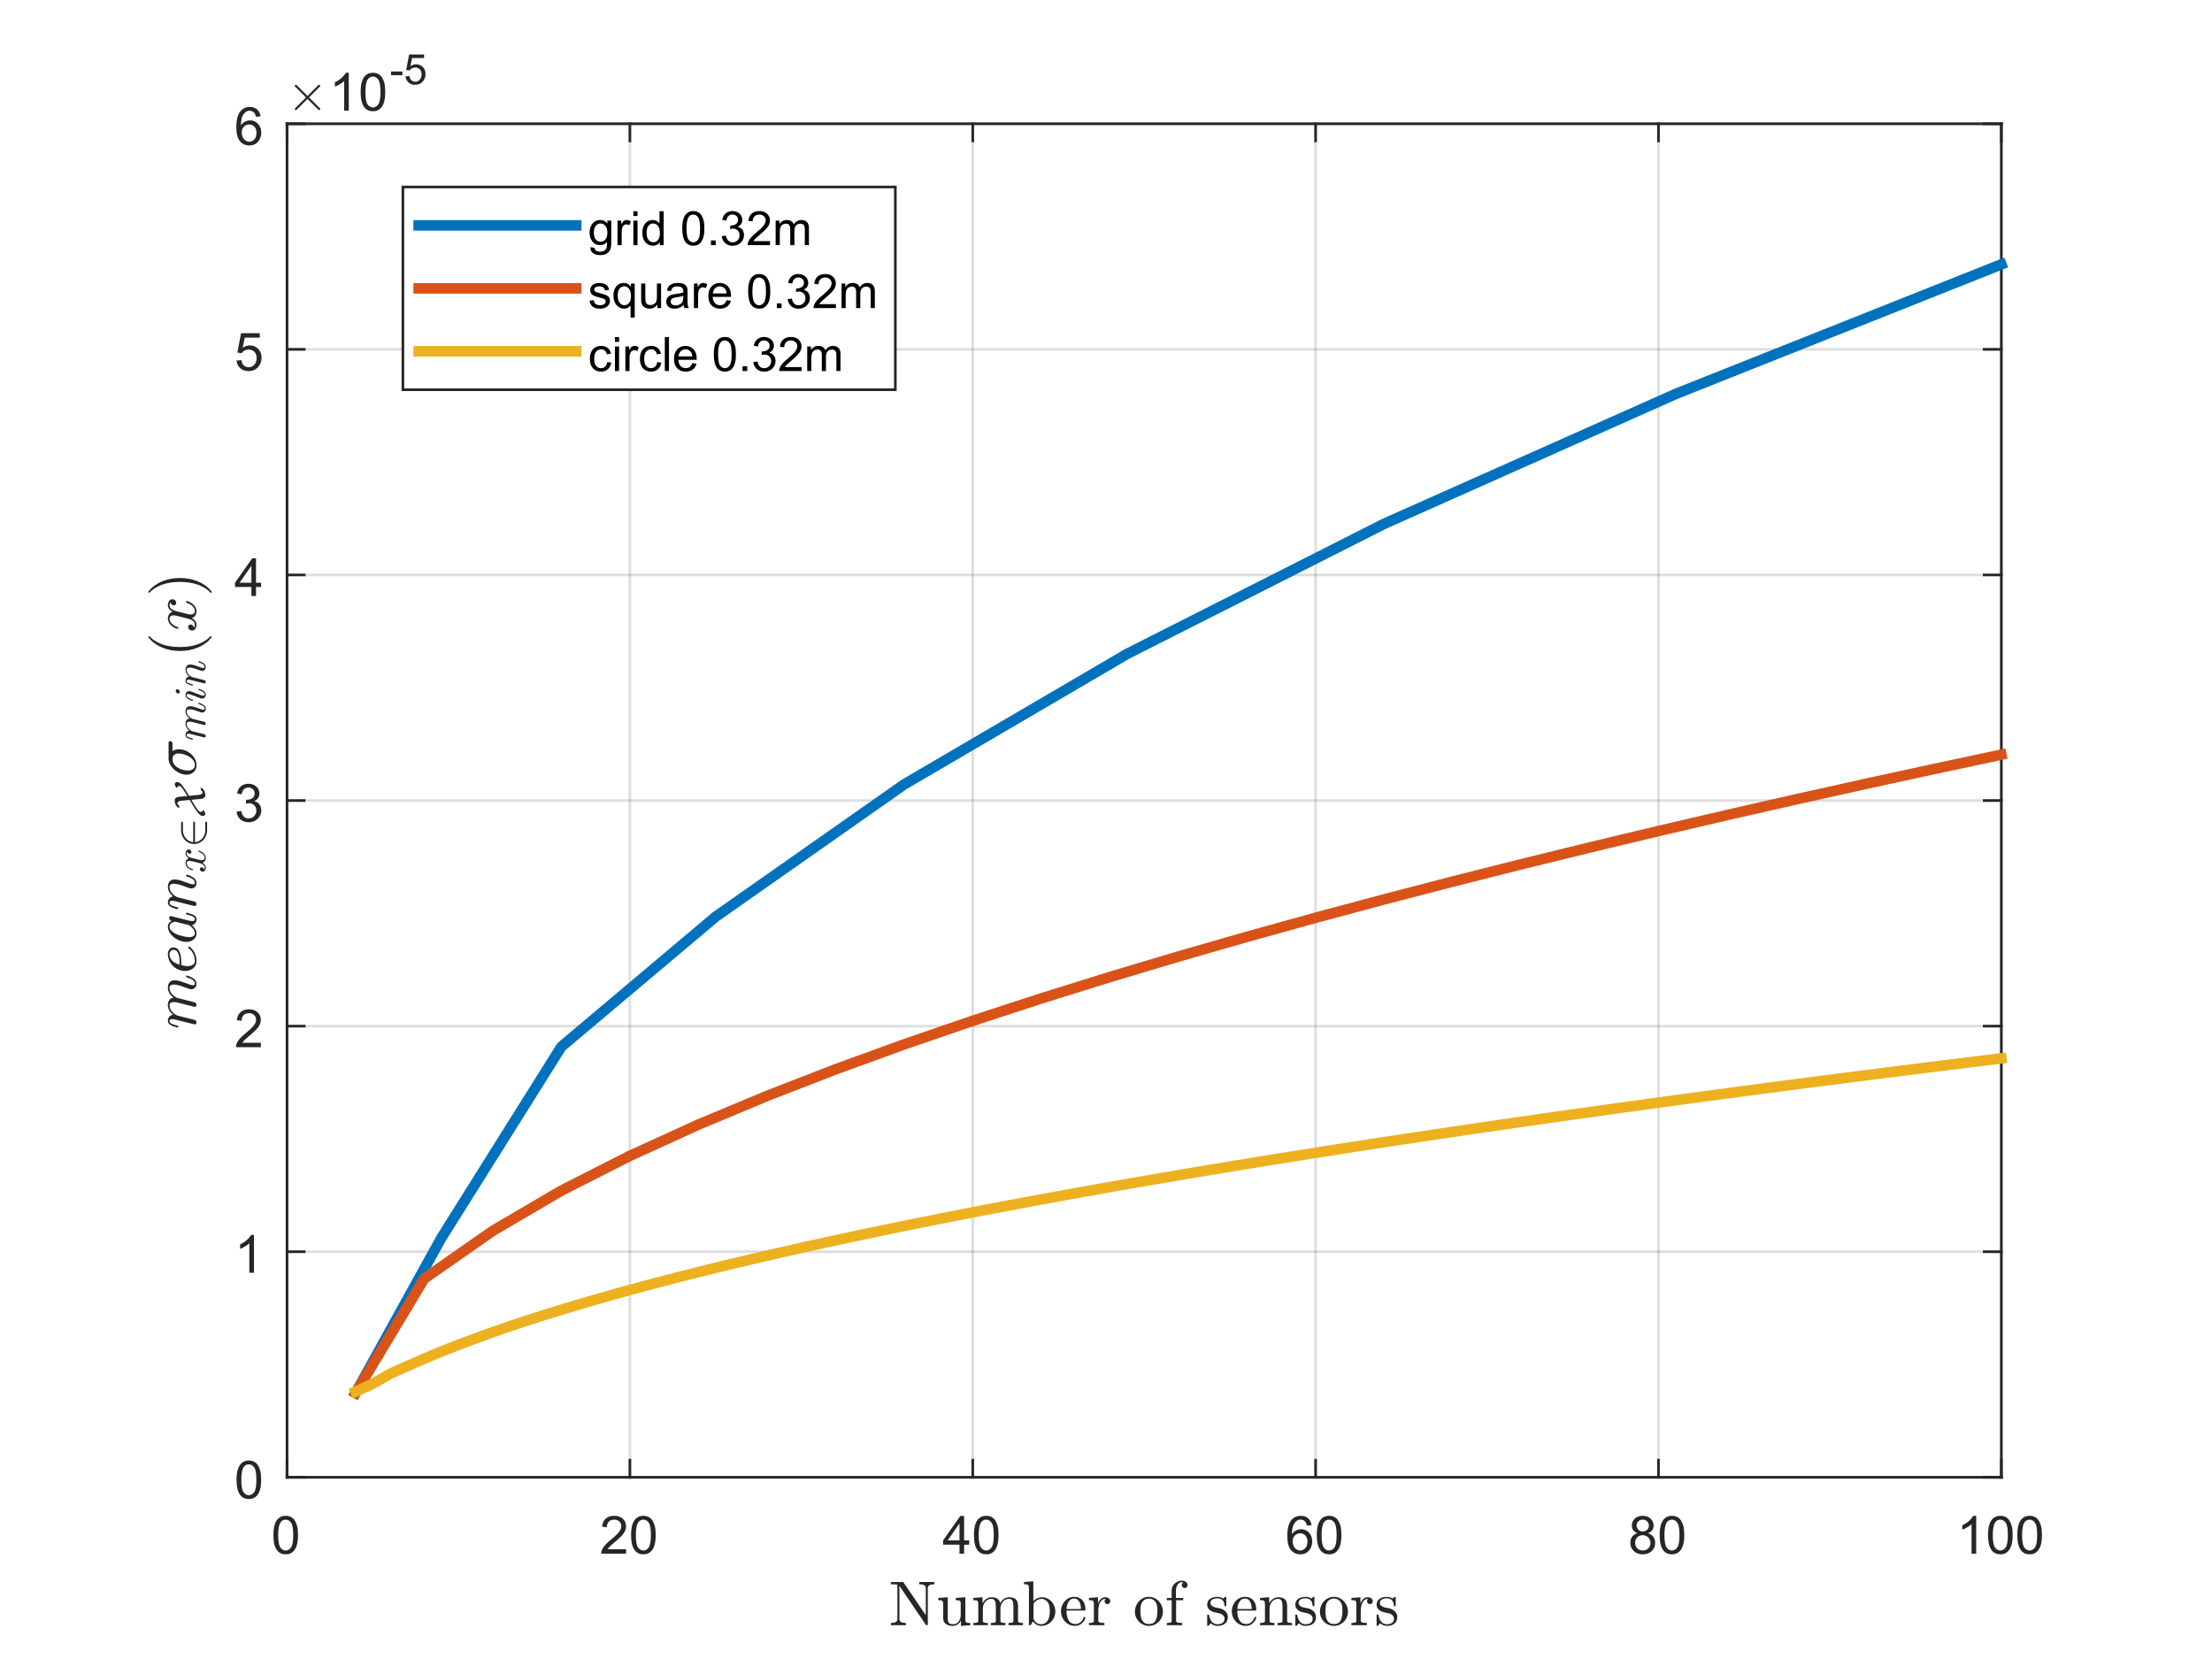 <?xml version="1.0"?>
<!DOCTYPE svg PUBLIC '-//W3C//DTD SVG 1.0//EN'
          'http://www.w3.org/TR/2001/REC-SVG-20010904/DTD/svg10.dtd'>
<svg xmlns:xlink="http://www.w3.org/1999/xlink" style="fill-opacity:1; color-rendering:auto; color-interpolation:auto; text-rendering:auto; stroke:black; stroke-linecap:square; stroke-miterlimit:10; shape-rendering:auto; stroke-opacity:1; fill:black; stroke-dasharray:none; font-weight:normal; stroke-width:1; font-family:'Dialog'; font-style:normal; stroke-linejoin:miter; font-size:12px; stroke-dashoffset:0; image-rendering:auto;" width="840" height="630" xmlns="http://www.w3.org/2000/svg"
><rect width="100%" height="100%" fill="#333333" stroke="none"/><!--Generated by the Batik Graphics2D SVG Generator--><defs id="genericDefs"
  /><g
  ><defs id="defs1"
    ><clipPath clipPathUnits="userSpaceOnUse" id="clipPath1"
      ><path d="M0 0 L840 0 L840 630 L0 630 L0 0 Z"
      /></clipPath
    ></defs
    ><g style="fill:white; stroke:white;"
    ><rect x="0" y="0" width="840" style="clip-path:url(#clipPath1); stroke:none;" height="630"
    /></g
    ><g style="fill:white; text-rendering:optimizeSpeed; color-rendering:optimizeSpeed; image-rendering:optimizeSpeed; shape-rendering:crispEdges; stroke:white; color-interpolation:sRGB;"
    ><rect x="0" width="840" height="630" y="0" style="stroke:none;"
      /><path style="stroke:none;" d="M109 561 L760 561 L760 47 L109 47 Z"
    /></g
    ><g style="stroke-linecap:butt; fill-opacity:0.149; fill:rgb(38,38,38); text-rendering:geometricPrecision; image-rendering:optimizeQuality; color-rendering:optimizeQuality; stroke-linejoin:round; stroke:rgb(38,38,38); color-interpolation:linearRGB; stroke-opacity:0.149;"
    ><line y2="47" style="fill:none;" x1="109" x2="109" y1="561"
      /><line y2="47" style="fill:none;" x1="239.2" x2="239.2" y1="561"
      /><line y2="47" style="fill:none;" x1="369.4" x2="369.4" y1="561"
      /><line y2="47" style="fill:none;" x1="499.6" x2="499.6" y1="561"
      /><line y2="47" style="fill:none;" x1="629.8" x2="629.8" y1="561"
      /><line y2="47" style="fill:none;" x1="760" x2="760" y1="561"
      /><line y2="561" style="fill:none;" x1="760" x2="109" y1="561"
      /><line y2="475.333" style="fill:none;" x1="760" x2="109" y1="475.333"
      /><line y2="389.667" style="fill:none;" x1="760" x2="109" y1="389.667"
      /><line y2="304" style="fill:none;" x1="760" x2="109" y1="304"
      /><line y2="218.333" style="fill:none;" x1="760" x2="109" y1="218.333"
      /><line y2="132.667" style="fill:none;" x1="760" x2="109" y1="132.667"
      /><line y2="47" style="fill:none;" x1="760" x2="109" y1="47"
      /><line x1="109" x2="760" y1="561" style="stroke-linecap:square; fill-opacity:1; fill:none; stroke-opacity:1;" y2="561"
      /><line x1="109" x2="760" y1="47" style="stroke-linecap:square; fill-opacity:1; fill:none; stroke-opacity:1;" y2="47"
      /><line x1="109" x2="109" y1="561" style="stroke-linecap:square; fill-opacity:1; fill:none; stroke-opacity:1;" y2="554.49"
      /><line x1="239.2" x2="239.2" y1="561" style="stroke-linecap:square; fill-opacity:1; fill:none; stroke-opacity:1;" y2="554.49"
      /><line x1="369.4" x2="369.4" y1="561" style="stroke-linecap:square; fill-opacity:1; fill:none; stroke-opacity:1;" y2="554.49"
      /><line x1="499.6" x2="499.6" y1="561" style="stroke-linecap:square; fill-opacity:1; fill:none; stroke-opacity:1;" y2="554.49"
      /><line x1="629.8" x2="629.8" y1="561" style="stroke-linecap:square; fill-opacity:1; fill:none; stroke-opacity:1;" y2="554.49"
      /><line x1="760" x2="760" y1="561" style="stroke-linecap:square; fill-opacity:1; fill:none; stroke-opacity:1;" y2="554.49"
      /><line x1="109" x2="109" y1="47" style="stroke-linecap:square; fill-opacity:1; fill:none; stroke-opacity:1;" y2="53.51"
      /><line x1="239.2" x2="239.2" y1="47" style="stroke-linecap:square; fill-opacity:1; fill:none; stroke-opacity:1;" y2="53.51"
      /><line x1="369.4" x2="369.4" y1="47" style="stroke-linecap:square; fill-opacity:1; fill:none; stroke-opacity:1;" y2="53.51"
      /><line x1="499.6" x2="499.6" y1="47" style="stroke-linecap:square; fill-opacity:1; fill:none; stroke-opacity:1;" y2="53.51"
      /><line x1="629.8" x2="629.8" y1="47" style="stroke-linecap:square; fill-opacity:1; fill:none; stroke-opacity:1;" y2="53.51"
      /><line x1="760" x2="760" y1="47" style="stroke-linecap:square; fill-opacity:1; fill:none; stroke-opacity:1;" y2="53.51"
    /></g
    ><g transform="translate(109,569)" style="font-size:20px; fill:rgb(38,38,38); text-rendering:geometricPrecision; color-rendering:optimizeQuality; image-rendering:optimizeQuality; stroke:rgb(38,38,38); color-interpolation:linearRGB;"
    ><path style="stroke:none;" d="M-5.172 13.938 Q-5.172 11.406 -4.648 9.852 Q-4.125 8.297 -3.094 7.461 Q-2.062 6.625 -0.5 6.625 Q0.656 6.625 1.523 7.086 Q2.391 7.547 2.953 8.422 Q3.516 9.297 3.844 10.555 Q4.172 11.812 4.172 13.938 Q4.172 16.453 3.648 18 Q3.125 19.547 2.102 20.398 Q1.078 21.25 -0.5 21.25 Q-2.578 21.25 -3.75 19.766 Q-5.172 17.969 -5.172 13.938 ZM-3.359 13.938 Q-3.359 17.469 -2.539 18.633 Q-1.719 19.797 -0.5 19.797 Q0.703 19.797 1.531 18.625 Q2.359 17.453 2.359 13.938 Q2.359 10.406 1.531 9.242 Q0.703 8.078 -0.516 8.078 Q-1.734 8.078 -2.453 9.109 Q-3.359 10.406 -3.359 13.938 Z"
    /></g
    ><g transform="translate(239.2,569)" style="font-size:20px; fill:rgb(38,38,38); text-rendering:geometricPrecision; color-rendering:optimizeQuality; image-rendering:optimizeQuality; stroke:rgb(38,38,38); color-interpolation:linearRGB;"
    ><path style="stroke:none;" d="M-1.438 19.312 L-1.438 21 L-10.891 21 Q-10.906 20.359 -10.688 19.781 Q-10.328 18.812 -9.531 17.875 Q-8.734 16.938 -7.234 15.703 Q-4.891 13.797 -4.07 12.68 Q-3.25 11.562 -3.25 10.562 Q-3.25 9.516 -4 8.797 Q-4.75 8.078 -5.953 8.078 Q-7.219 8.078 -7.984 8.844 Q-8.75 9.609 -8.75 10.953 L-10.562 10.766 Q-10.375 8.75 -9.164 7.688 Q-7.953 6.625 -5.906 6.625 Q-3.859 6.625 -2.656 7.766 Q-1.453 8.906 -1.453 10.594 Q-1.453 11.453 -1.805 12.289 Q-2.156 13.125 -2.969 14.039 Q-3.781 14.953 -5.672 16.562 Q-7.266 17.891 -7.711 18.359 Q-8.156 18.828 -8.453 19.312 L-1.438 19.312 ZM0.451 13.938 Q0.451 11.406 0.975 9.852 Q1.498 8.297 2.529 7.461 Q3.561 6.625 5.123 6.625 Q6.279 6.625 7.146 7.086 Q8.014 7.547 8.576 8.422 Q9.139 9.297 9.467 10.555 Q9.795 11.812 9.795 13.938 Q9.795 16.453 9.271 18 Q8.748 19.547 7.725 20.398 Q6.701 21.25 5.123 21.25 Q3.045 21.25 1.873 19.766 Q0.451 17.969 0.451 13.938 ZM2.264 13.938 Q2.264 17.469 3.084 18.633 Q3.904 19.797 5.123 19.797 Q6.326 19.797 7.154 18.625 Q7.982 17.453 7.982 13.938 Q7.982 10.406 7.154 9.242 Q6.326 8.078 5.107 8.078 Q3.889 8.078 3.17 9.109 Q2.264 10.406 2.264 13.938 Z"
    /></g
    ><g transform="translate(369.4,569)" style="font-size:20px; fill:rgb(38,38,38); text-rendering:geometricPrecision; color-rendering:optimizeQuality; image-rendering:optimizeQuality; stroke:rgb(38,38,38); color-interpolation:linearRGB;"
    ><path style="stroke:none;" d="M-5.031 21 L-5.031 17.578 L-11.25 17.578 L-11.25 15.953 L-4.719 6.688 L-3.281 6.688 L-3.281 15.953 L-1.344 15.953 L-1.344 17.578 L-3.281 17.578 L-3.281 21 L-5.031 21 ZM-5.031 15.953 L-5.031 9.5 L-9.516 15.953 L-5.031 15.953 ZM0.451 13.938 Q0.451 11.406 0.975 9.852 Q1.498 8.297 2.529 7.461 Q3.561 6.625 5.123 6.625 Q6.279 6.625 7.146 7.086 Q8.014 7.547 8.576 8.422 Q9.139 9.297 9.467 10.555 Q9.795 11.812 9.795 13.938 Q9.795 16.453 9.271 18 Q8.748 19.547 7.725 20.398 Q6.701 21.25 5.123 21.25 Q3.045 21.25 1.873 19.766 Q0.451 17.969 0.451 13.938 ZM2.264 13.938 Q2.264 17.469 3.084 18.633 Q3.904 19.797 5.123 19.797 Q6.326 19.797 7.154 18.625 Q7.982 17.453 7.982 13.938 Q7.982 10.406 7.154 9.242 Q6.326 8.078 5.107 8.078 Q3.889 8.078 3.17 9.109 Q2.264 10.406 2.264 13.938 Z"
    /></g
    ><g transform="translate(499.6,569)" style="font-size:20px; fill:rgb(38,38,38); text-rendering:geometricPrecision; color-rendering:optimizeQuality; image-rendering:optimizeQuality; stroke:rgb(38,38,38); color-interpolation:linearRGB;"
    ><path style="stroke:none;" d="M-1.547 10.188 L-3.297 10.328 Q-3.531 9.297 -3.953 8.828 Q-4.672 8.062 -5.719 8.062 Q-6.562 8.062 -7.188 8.531 Q-8.016 9.141 -8.5 10.305 Q-8.984 11.469 -9 13.609 Q-8.359 12.656 -7.445 12.188 Q-6.531 11.719 -5.516 11.719 Q-3.766 11.719 -2.531 13.008 Q-1.297 14.297 -1.297 16.344 Q-1.297 17.703 -1.875 18.859 Q-2.453 20.016 -3.469 20.633 Q-4.484 21.25 -5.781 21.25 Q-7.969 21.25 -9.359 19.633 Q-10.75 18.016 -10.75 14.297 Q-10.75 10.156 -9.219 8.266 Q-7.875 6.625 -5.609 6.625 Q-3.922 6.625 -2.844 7.57 Q-1.766 8.516 -1.547 10.188 ZM-8.719 16.359 Q-8.719 17.266 -8.336 18.094 Q-7.953 18.922 -7.258 19.359 Q-6.562 19.797 -5.812 19.797 Q-4.688 19.797 -3.891 18.898 Q-3.094 18 -3.094 16.453 Q-3.094 14.969 -3.883 14.117 Q-4.672 13.266 -5.875 13.266 Q-7.062 13.266 -7.891 14.117 Q-8.719 14.969 -8.719 16.359 ZM0.451 13.938 Q0.451 11.406 0.975 9.852 Q1.498 8.297 2.529 7.461 Q3.561 6.625 5.123 6.625 Q6.279 6.625 7.146 7.086 Q8.014 7.547 8.576 8.422 Q9.139 9.297 9.467 10.555 Q9.795 11.812 9.795 13.938 Q9.795 16.453 9.271 18 Q8.748 19.547 7.725 20.398 Q6.701 21.25 5.123 21.25 Q3.045 21.25 1.873 19.766 Q0.451 17.969 0.451 13.938 ZM2.264 13.938 Q2.264 17.469 3.084 18.633 Q3.904 19.797 5.123 19.797 Q6.326 19.797 7.154 18.625 Q7.982 17.453 7.982 13.938 Q7.982 10.406 7.154 9.242 Q6.326 8.078 5.107 8.078 Q3.889 8.078 3.17 9.109 Q2.264 10.406 2.264 13.938 Z"
    /></g
    ><g transform="translate(629.8,569)" style="font-size:20px; fill:rgb(38,38,38); text-rendering:geometricPrecision; color-rendering:optimizeQuality; image-rendering:optimizeQuality; stroke:rgb(38,38,38); color-interpolation:linearRGB;"
    ><path style="stroke:none;" d="M-7.969 13.234 Q-9.062 12.828 -9.586 12.086 Q-10.109 11.344 -10.109 10.312 Q-10.109 8.75 -8.984 7.688 Q-7.859 6.625 -6 6.625 Q-4.125 6.625 -2.984 7.711 Q-1.844 8.797 -1.844 10.359 Q-1.844 11.359 -2.367 12.094 Q-2.891 12.828 -3.953 13.234 Q-2.625 13.672 -1.938 14.625 Q-1.25 15.578 -1.25 16.906 Q-1.25 18.75 -2.555 20 Q-3.859 21.25 -5.969 21.25 Q-8.094 21.25 -9.391 19.992 Q-10.688 18.734 -10.688 16.859 Q-10.688 15.469 -9.977 14.523 Q-9.266 13.578 -7.969 13.234 ZM-8.312 10.25 Q-8.312 11.266 -7.656 11.914 Q-7 12.562 -5.969 12.562 Q-4.953 12.562 -4.297 11.922 Q-3.641 11.281 -3.641 10.359 Q-3.641 9.391 -4.312 8.727 Q-4.984 8.062 -5.984 8.062 Q-6.984 8.062 -7.648 8.711 Q-8.312 9.359 -8.312 10.25 ZM-8.875 16.875 Q-8.875 17.625 -8.523 18.328 Q-8.172 19.031 -7.469 19.414 Q-6.766 19.797 -5.953 19.797 Q-4.688 19.797 -3.867 18.984 Q-3.047 18.172 -3.047 16.922 Q-3.047 15.656 -3.891 14.828 Q-4.734 14 -6.016 14 Q-7.25 14 -8.062 14.82 Q-8.875 15.641 -8.875 16.875 ZM0.451 13.938 Q0.451 11.406 0.975 9.852 Q1.498 8.297 2.529 7.461 Q3.561 6.625 5.123 6.625 Q6.279 6.625 7.146 7.086 Q8.014 7.547 8.576 8.422 Q9.139 9.297 9.467 10.555 Q9.795 11.812 9.795 13.938 Q9.795 16.453 9.271 18 Q8.748 19.547 7.725 20.398 Q6.701 21.25 5.123 21.25 Q3.045 21.25 1.873 19.766 Q0.451 17.969 0.451 13.938 ZM2.264 13.938 Q2.264 17.469 3.084 18.633 Q3.904 19.797 5.123 19.797 Q6.326 19.797 7.154 18.625 Q7.982 17.453 7.982 13.938 Q7.982 10.406 7.154 9.242 Q6.326 8.078 5.107 8.078 Q3.889 8.078 3.17 9.109 Q2.264 10.406 2.264 13.938 Z"
    /></g
    ><g transform="translate(760,569)" style="font-size:20px; fill:rgb(38,38,38); text-rendering:geometricPrecision; color-rendering:optimizeQuality; image-rendering:optimizeQuality; stroke:rgb(38,38,38); color-interpolation:linearRGB;"
    ><path style="stroke:none;" d="M-9.547 21 L-11.312 21 L-11.312 9.797 Q-11.938 10.406 -12.969 11.008 Q-14 11.609 -14.828 11.922 L-14.828 10.219 Q-13.344 9.531 -12.242 8.539 Q-11.141 7.547 -10.688 6.625 L-9.547 6.625 L-9.547 21 ZM-5.049 13.938 Q-5.049 11.406 -4.525 9.852 Q-4.002 8.297 -2.971 7.461 Q-1.94 6.625 -0.377 6.625 Q0.779 6.625 1.647 7.086 Q2.514 7.547 3.076 8.422 Q3.639 9.297 3.967 10.555 Q4.295 11.812 4.295 13.938 Q4.295 16.453 3.772 18 Q3.248 19.547 2.225 20.398 Q1.201 21.25 -0.377 21.25 Q-2.455 21.25 -3.627 19.766 Q-5.049 17.969 -5.049 13.938 ZM-3.236 13.938 Q-3.236 17.469 -2.416 18.633 Q-1.596 19.797 -0.377 19.797 Q0.826 19.797 1.654 18.625 Q2.482 17.453 2.482 13.938 Q2.482 10.406 1.654 9.242 Q0.826 8.078 -0.393 8.078 Q-1.611 8.078 -2.33 9.109 Q-3.236 10.406 -3.236 13.938 ZM6.074 13.938 Q6.074 11.406 6.598 9.852 Q7.121 8.297 8.152 7.461 Q9.184 6.625 10.746 6.625 Q11.902 6.625 12.77 7.086 Q13.637 7.547 14.199 8.422 Q14.762 9.297 15.09 10.555 Q15.418 11.812 15.418 13.938 Q15.418 16.453 14.895 18 Q14.371 19.547 13.348 20.398 Q12.324 21.25 10.746 21.25 Q8.668 21.25 7.496 19.766 Q6.074 17.969 6.074 13.938 ZM7.887 13.938 Q7.887 17.469 8.707 18.633 Q9.527 19.797 10.746 19.797 Q11.949 19.797 12.777 18.625 Q13.605 17.453 13.605 13.938 Q13.605 10.406 12.777 9.242 Q11.949 8.078 10.73 8.078 Q9.512 8.078 8.793 9.109 Q7.887 10.406 7.887 13.938 Z"
    /></g
    ><g transform="translate(434.5,597)" style="font-size:24px; fill:rgb(38,38,38); text-rendering:geometricPrecision; image-rendering:optimizeQuality; color-rendering:optimizeQuality; font-family:'mwa_cmr10'; stroke:rgb(38,38,38); color-interpolation:linearRGB;"
    ><path style="stroke:none;" d="M-96.199 20.16 L-96.199 19.316 Q-93.715 19.316 -93.715 17.894 L-93.715 4.754 Q-94.512 4.613 -96.199 4.613 L-96.199 3.769 L-91.605 3.769 Q-91.48 3.769 -91.433 3.863 L-82.933 16.363 L-82.933 6.019 Q-82.933 4.613 -85.418 4.613 L-85.418 3.769 L-79.699 3.769 L-79.699 4.613 Q-82.168 4.613 -82.168 6.019 L-82.168 19.941 Q-82.168 20.019 -82.262 20.09 Q-82.355 20.16 -82.418 20.16 L-82.699 20.16 Q-82.824 20.16 -82.871 20.066 L-92.949 5.222 L-92.949 17.894 Q-92.949 19.316 -90.48 19.316 L-90.48 20.16 L-96.199 20.16 Z"
      /><path style="stroke:none;" d="M-76.34 17.3 L-76.34 12.004 Q-76.34 11.363 -76.535 11.074 Q-76.73 10.785 -77.09 10.722 Q-77.449 10.66 -78.215 10.66 L-78.215 9.816 L-74.59 9.55 L-74.59 17.3 Q-74.59 18.238 -74.449 18.762 Q-74.308 19.285 -73.871 19.543 Q-73.433 19.8 -72.48 19.8 Q-71.183 19.8 -70.426 18.722 Q-69.668 17.644 -69.668 16.269 L-69.668 12.004 Q-69.668 11.363 -69.863 11.074 Q-70.058 10.785 -70.418 10.722 Q-70.777 10.66 -71.543 10.66 L-71.543 9.816 L-67.918 9.55 L-67.918 17.972 Q-67.918 18.613 -67.722 18.902 Q-67.527 19.191 -67.168 19.254 Q-66.808 19.316 -66.043 19.316 L-66.043 20.16 L-69.59 20.425 L-69.59 18.394 Q-70.043 19.3 -70.84 19.863 Q-71.637 20.425 -72.59 20.425 Q-74.308 20.425 -75.324 19.691 Q-76.34 18.957 -76.34 17.3 Z"
      /><path style="stroke:none;" d="M-64.881 20.16 L-64.881 19.316 Q-64.069 19.316 -63.538 19.183 Q-63.006 19.05 -63.006 18.55 L-63.006 12.004 Q-63.006 11.363 -63.202 11.074 Q-63.397 10.785 -63.756 10.722 Q-64.116 10.66 -64.881 10.66 L-64.881 9.816 L-61.397 9.55 L-61.397 11.894 Q-60.928 10.863 -59.983 10.207 Q-59.038 9.55 -57.928 9.55 Q-55.163 9.55 -54.678 11.8 Q-54.194 10.8 -53.272 10.175 Q-52.35 9.55 -51.241 9.55 Q-50.147 9.55 -49.405 9.902 Q-48.663 10.254 -48.288 10.972 Q-47.913 11.691 -47.913 12.785 L-47.913 18.55 Q-47.913 19.05 -47.381 19.183 Q-46.85 19.316 -46.038 19.316 L-46.038 20.16 L-51.538 20.16 L-51.538 19.316 Q-50.709 19.316 -50.186 19.183 Q-49.663 19.05 -49.663 18.55 L-49.663 12.863 Q-49.663 11.644 -49.998 10.91 Q-50.334 10.175 -51.397 10.175 Q-52.772 10.175 -53.678 11.285 Q-54.584 12.394 -54.584 13.816 L-54.584 18.55 Q-54.584 19.05 -54.053 19.183 Q-53.522 19.316 -52.709 19.316 L-52.709 20.16 L-58.209 20.16 L-58.209 19.316 Q-57.381 19.316 -56.858 19.183 Q-56.334 19.05 -56.334 18.55 L-56.334 12.863 Q-56.334 11.691 -56.67 10.933 Q-57.006 10.175 -58.069 10.175 Q-59.459 10.175 -60.358 11.285 Q-61.256 12.394 -61.256 13.816 L-61.256 18.55 Q-61.256 19.05 -60.725 19.183 Q-60.194 19.316 -59.381 19.316 L-59.381 20.16 L-64.881 20.16 Z"
      /><path style="stroke:none;" d="M-43.767 20.16 L-43.767 5.957 Q-43.767 5.316 -43.962 5.027 Q-44.157 4.738 -44.517 4.676 Q-44.876 4.613 -45.642 4.613 L-45.642 3.769 L-42.095 3.504 L-42.095 11.019 Q-41.689 10.566 -41.157 10.238 Q-40.626 9.91 -40.017 9.73 Q-39.407 9.55 -38.782 9.55 Q-37.704 9.55 -36.782 9.988 Q-35.86 10.425 -35.181 11.183 Q-34.501 11.941 -34.118 12.933 Q-33.735 13.925 -33.735 14.972 Q-33.735 16.425 -34.446 17.683 Q-35.157 18.941 -36.384 19.683 Q-37.61 20.425 -39.064 20.425 Q-39.985 20.425 -40.837 19.957 Q-41.689 19.488 -42.251 18.722 L-43.079 20.16 L-43.767 20.16 ZM-42.017 17.8 Q-41.626 18.675 -40.876 19.238 Q-40.126 19.8 -39.204 19.8 Q-37.97 19.8 -37.204 19.082 Q-36.439 18.363 -36.134 17.277 Q-35.829 16.191 -35.829 14.972 Q-35.829 12.957 -36.345 11.894 Q-36.579 11.425 -36.985 11.027 Q-37.392 10.629 -37.892 10.402 Q-38.392 10.175 -38.939 10.175 Q-39.907 10.175 -40.728 10.683 Q-41.548 11.191 -42.017 12.05 L-42.017 17.8 Z"
      /><path style="stroke:none;" d="M-26.282 20.425 Q-27.751 20.425 -28.978 19.66 Q-30.204 18.894 -30.899 17.613 Q-31.595 16.332 -31.595 14.894 Q-31.595 13.488 -30.954 12.222 Q-30.314 10.957 -29.173 10.175 Q-28.032 9.394 -26.626 9.394 Q-25.532 9.394 -24.712 9.769 Q-23.892 10.144 -23.368 10.8 Q-22.845 11.457 -22.571 12.347 Q-22.298 13.238 -22.298 14.3 Q-22.298 14.613 -22.548 14.613 L-29.501 14.613 L-29.501 14.879 Q-29.501 16.863 -28.696 18.293 Q-27.892 19.722 -26.079 19.722 Q-25.345 19.722 -24.712 19.394 Q-24.079 19.066 -23.618 18.48 Q-23.157 17.894 -23.001 17.222 Q-22.97 17.144 -22.907 17.082 Q-22.845 17.019 -22.767 17.019 L-22.548 17.019 Q-22.298 17.019 -22.298 17.316 Q-22.642 18.675 -23.767 19.55 Q-24.892 20.425 -26.282 20.425 ZM-29.47 14.019 L-24.001 14.019 Q-24.001 13.113 -24.251 12.191 Q-24.501 11.269 -25.087 10.652 Q-25.673 10.035 -26.626 10.035 Q-27.985 10.035 -28.728 11.308 Q-29.47 12.582 -29.47 14.019 Z"
      /><path style="stroke:none;" d="M-20.975 20.16 L-20.975 19.316 Q-20.163 19.316 -19.631 19.183 Q-19.1 19.05 -19.1 18.55 L-19.1 12.004 Q-19.1 11.363 -19.295 11.074 Q-19.491 10.785 -19.85 10.722 Q-20.209 10.66 -20.975 10.66 L-20.975 9.816 L-17.538 9.55 L-17.538 11.894 Q-17.163 10.847 -16.444 10.199 Q-15.725 9.55 -14.709 9.55 Q-13.991 9.55 -13.428 9.972 Q-12.866 10.394 -12.866 11.082 Q-12.866 11.519 -13.178 11.84 Q-13.491 12.16 -13.944 12.16 Q-14.397 12.16 -14.709 11.847 Q-15.022 11.535 -15.022 11.082 Q-15.022 10.441 -14.569 10.175 L-14.709 10.175 Q-15.678 10.175 -16.295 10.879 Q-16.913 11.582 -17.17 12.621 Q-17.428 13.66 -17.428 14.613 L-17.428 18.55 Q-17.428 19.316 -15.1 19.316 L-15.1 20.16 L-20.975 20.16 Z"
      /><path style="stroke:none;" d="M1.8 20.425 Q0.362 20.425 -0.872 19.691 Q-2.106 18.957 -2.817 17.73 Q-3.528 16.504 -3.528 15.05 Q-3.528 13.941 -3.138 12.925 Q-2.747 11.91 -2.013 11.105 Q-1.278 10.3 -0.309 9.847 Q0.659 9.394 1.8 9.394 Q3.284 9.394 4.495 10.175 Q5.706 10.957 6.409 12.261 Q7.112 13.566 7.112 15.05 Q7.112 16.488 6.394 17.722 Q5.675 18.957 4.456 19.691 Q3.237 20.425 1.8 20.425 ZM1.8 19.722 Q3.722 19.722 4.37 18.332 Q5.019 16.941 5.019 14.785 Q5.019 13.566 4.886 12.777 Q4.753 11.988 4.316 11.347 Q4.05 10.941 3.636 10.644 Q3.222 10.347 2.761 10.191 Q2.3 10.035 1.8 10.035 Q1.05 10.035 0.378 10.371 Q-0.294 10.707 -0.747 11.347 Q-1.184 12.019 -1.309 12.84 Q-1.434 13.66 -1.434 14.785 Q-1.434 16.129 -1.2 17.199 Q-0.966 18.269 -0.255 18.996 Q0.456 19.722 1.8 19.722 Z"
      /><path style="stroke:none;" d="M8.581 20.16 L8.581 19.316 Q9.378 19.316 9.909 19.183 Q10.441 19.05 10.441 18.55 L10.441 10.66 L8.597 10.66 L8.597 9.816 L10.441 9.816 L10.441 6.941 Q10.441 6.16 10.761 5.488 Q11.081 4.816 11.628 4.316 Q12.175 3.816 12.886 3.527 Q13.597 3.238 14.347 3.238 Q15.159 3.238 15.808 3.715 Q16.456 4.191 16.456 4.988 Q16.456 5.457 16.152 5.761 Q15.847 6.066 15.378 6.066 Q14.925 6.066 14.605 5.761 Q14.284 5.457 14.284 4.988 Q14.284 4.238 14.925 3.988 Q14.534 3.863 14.238 3.863 Q13.534 3.863 13.034 4.355 Q12.534 4.847 12.292 5.566 Q12.05 6.285 12.05 6.988 L12.05 9.816 L14.816 9.816 L14.816 10.66 L12.128 10.66 L12.128 18.55 Q12.128 19.05 12.831 19.183 Q13.534 19.316 14.441 19.316 L14.441 20.16 L8.581 20.16 Z"
      /><path style="stroke:none;" d="M23.93 20.238 L23.93 16.316 Q23.93 16.129 24.149 16.129 L24.43 16.129 Q24.571 16.129 24.618 16.316 Q25.29 19.8 27.852 19.8 Q28.993 19.8 29.758 19.285 Q30.524 18.769 30.524 17.691 Q30.524 16.91 29.93 16.363 Q29.337 15.816 28.508 15.629 L26.915 15.3 Q26.102 15.129 25.438 14.769 Q24.774 14.41 24.352 13.8 Q23.93 13.191 23.93 12.394 Q23.93 11.347 24.485 10.675 Q25.04 10.004 25.93 9.699 Q26.821 9.394 27.852 9.394 Q29.087 9.394 30.008 10.05 L30.696 9.457 Q30.696 9.394 30.805 9.394 L30.993 9.394 Q31.055 9.394 31.118 9.465 Q31.18 9.535 31.18 9.597 L31.18 12.738 Q31.18 12.957 30.993 12.957 L30.696 12.957 Q30.477 12.957 30.477 12.738 Q30.477 11.488 29.782 10.722 Q29.087 9.957 27.837 9.957 Q26.758 9.957 25.969 10.355 Q25.18 10.754 25.18 11.738 Q25.18 12.394 25.743 12.824 Q26.305 13.254 27.071 13.441 L28.696 13.754 Q29.524 13.941 30.235 14.386 Q30.946 14.832 31.36 15.511 Q31.774 16.191 31.774 17.035 Q31.774 17.91 31.477 18.55 Q31.18 19.191 30.641 19.613 Q30.102 20.035 29.376 20.23 Q28.649 20.425 27.852 20.425 Q26.352 20.425 25.29 19.425 L24.415 20.379 Q24.415 20.425 24.29 20.425 L24.149 20.425 Q23.93 20.425 23.93 20.238 Z"
      /><path style="stroke:none;" d="M38.584 20.425 Q37.116 20.425 35.889 19.66 Q34.663 18.894 33.967 17.613 Q33.272 16.332 33.272 14.894 Q33.272 13.488 33.913 12.222 Q34.553 10.957 35.694 10.175 Q36.834 9.394 38.241 9.394 Q39.334 9.394 40.155 9.769 Q40.975 10.144 41.498 10.8 Q42.022 11.457 42.295 12.347 Q42.569 13.238 42.569 14.3 Q42.569 14.613 42.319 14.613 L35.366 14.613 L35.366 14.879 Q35.366 16.863 36.17 18.293 Q36.975 19.722 38.788 19.722 Q39.522 19.722 40.155 19.394 Q40.788 19.066 41.248 18.48 Q41.709 17.894 41.866 17.222 Q41.897 17.144 41.959 17.082 Q42.022 17.019 42.1 17.019 L42.319 17.019 Q42.569 17.019 42.569 17.316 Q42.225 18.675 41.1 19.55 Q39.975 20.425 38.584 20.425 ZM35.397 14.019 L40.866 14.019 Q40.866 13.113 40.616 12.191 Q40.366 11.269 39.78 10.652 Q39.194 10.035 38.241 10.035 Q36.881 10.035 36.139 11.308 Q35.397 12.582 35.397 14.019 Z"
      /><path style="stroke:none;" d="M43.986 20.16 L43.986 19.316 Q44.798 19.316 45.329 19.183 Q45.861 19.05 45.861 18.55 L45.861 12.004 Q45.861 11.363 45.665 11.074 Q45.47 10.785 45.111 10.722 Q44.751 10.66 43.986 10.66 L43.986 9.816 L47.47 9.55 L47.47 11.894 Q47.939 10.863 48.884 10.207 Q49.829 9.55 50.939 9.55 Q52.611 9.55 53.446 10.347 Q54.282 11.144 54.282 12.785 L54.282 18.55 Q54.282 19.05 54.814 19.183 Q55.345 19.316 56.157 19.316 L56.157 20.16 L50.657 20.16 L50.657 19.316 Q51.486 19.316 52.009 19.183 Q52.532 19.05 52.532 18.55 L52.532 12.863 Q52.532 11.691 52.196 10.933 Q51.861 10.175 50.798 10.175 Q49.407 10.175 48.509 11.285 Q47.611 12.394 47.611 13.816 L47.611 18.55 Q47.611 19.05 48.142 19.183 Q48.673 19.316 49.486 19.316 L49.486 20.16 L43.986 20.16 Z"
      /><path style="stroke:none;" d="M57.397 20.238 L57.397 16.316 Q57.397 16.129 57.616 16.129 L57.897 16.129 Q58.038 16.129 58.084 16.316 Q58.756 19.8 61.319 19.8 Q62.459 19.8 63.225 19.285 Q63.991 18.769 63.991 17.691 Q63.991 16.91 63.397 16.363 Q62.803 15.816 61.975 15.629 L60.381 15.3 Q59.569 15.129 58.905 14.769 Q58.241 14.41 57.819 13.8 Q57.397 13.191 57.397 12.394 Q57.397 11.347 57.952 10.675 Q58.506 10.004 59.397 9.699 Q60.288 9.394 61.319 9.394 Q62.553 9.394 63.475 10.05 L64.163 9.457 Q64.163 9.394 64.272 9.394 L64.46 9.394 Q64.522 9.394 64.585 9.465 Q64.647 9.535 64.647 9.597 L64.647 12.738 Q64.647 12.957 64.46 12.957 L64.163 12.957 Q63.944 12.957 63.944 12.738 Q63.944 11.488 63.249 10.722 Q62.553 9.957 61.303 9.957 Q60.225 9.957 59.436 10.355 Q58.647 10.754 58.647 11.738 Q58.647 12.394 59.209 12.824 Q59.772 13.254 60.538 13.441 L62.163 13.754 Q62.991 13.941 63.702 14.386 Q64.413 14.832 64.827 15.511 Q65.241 16.191 65.241 17.035 Q65.241 17.91 64.944 18.55 Q64.647 19.191 64.108 19.613 Q63.569 20.035 62.842 20.23 Q62.116 20.425 61.319 20.425 Q59.819 20.425 58.756 19.425 L57.881 20.379 Q57.881 20.425 57.756 20.425 L57.616 20.425 Q57.397 20.425 57.397 20.238 Z"
      /><path style="stroke:none;" d="M72.067 20.425 Q70.629 20.425 69.395 19.691 Q68.161 18.957 67.45 17.73 Q66.739 16.504 66.739 15.05 Q66.739 13.941 67.129 12.925 Q67.52 11.91 68.254 11.105 Q68.989 10.3 69.957 9.847 Q70.926 9.394 72.067 9.394 Q73.551 9.394 74.762 10.175 Q75.973 10.957 76.676 12.261 Q77.379 13.566 77.379 15.05 Q77.379 16.488 76.661 17.722 Q75.942 18.957 74.723 19.691 Q73.504 20.425 72.067 20.425 ZM72.067 19.722 Q73.989 19.722 74.637 18.332 Q75.286 16.941 75.286 14.785 Q75.286 13.566 75.153 12.777 Q75.02 11.988 74.582 11.347 Q74.317 10.941 73.903 10.644 Q73.489 10.347 73.028 10.191 Q72.567 10.035 72.067 10.035 Q71.317 10.035 70.645 10.371 Q69.973 10.707 69.52 11.347 Q69.082 12.019 68.957 12.84 Q68.832 13.66 68.832 14.785 Q68.832 16.129 69.067 17.199 Q69.301 18.269 70.012 18.996 Q70.723 19.722 72.067 19.722 Z"
      /><path style="stroke:none;" d="M78.692 20.16 L78.692 19.316 Q79.504 19.316 80.036 19.183 Q80.567 19.05 80.567 18.55 L80.567 12.004 Q80.567 11.363 80.371 11.074 Q80.176 10.785 79.817 10.722 Q79.457 10.66 78.692 10.66 L78.692 9.816 L82.129 9.55 L82.129 11.894 Q82.504 10.847 83.223 10.199 Q83.942 9.55 84.957 9.55 Q85.676 9.55 86.239 9.972 Q86.801 10.394 86.801 11.082 Q86.801 11.519 86.489 11.84 Q86.176 12.16 85.723 12.16 Q85.27 12.16 84.957 11.847 Q84.645 11.535 84.645 11.082 Q84.645 10.441 85.098 10.175 L84.957 10.175 Q83.989 10.175 83.371 10.879 Q82.754 11.582 82.496 12.621 Q82.239 13.66 82.239 14.613 L82.239 18.55 Q82.239 19.316 84.567 19.316 L84.567 20.16 L78.692 20.16 Z"
      /><path style="stroke:none;" d="M88.264 20.238 L88.264 16.316 Q88.264 16.129 88.483 16.129 L88.764 16.129 Q88.904 16.129 88.951 16.316 Q89.623 19.8 92.186 19.8 Q93.326 19.8 94.092 19.285 Q94.858 18.769 94.858 17.691 Q94.858 16.91 94.264 16.363 Q93.67 15.816 92.842 15.629 L91.248 15.3 Q90.436 15.129 89.772 14.769 Q89.108 14.41 88.686 13.8 Q88.264 13.191 88.264 12.394 Q88.264 11.347 88.818 10.675 Q89.373 10.004 90.264 9.699 Q91.154 9.394 92.186 9.394 Q93.42 9.394 94.342 10.05 L95.029 9.457 Q95.029 9.394 95.139 9.394 L95.326 9.394 Q95.389 9.394 95.451 9.465 Q95.514 9.535 95.514 9.597 L95.514 12.738 Q95.514 12.957 95.326 12.957 L95.029 12.957 Q94.811 12.957 94.811 12.738 Q94.811 11.488 94.115 10.722 Q93.42 9.957 92.17 9.957 Q91.092 9.957 90.303 10.355 Q89.514 10.754 89.514 11.738 Q89.514 12.394 90.076 12.824 Q90.639 13.254 91.404 13.441 L93.029 13.754 Q93.858 13.941 94.568 14.386 Q95.279 14.832 95.693 15.511 Q96.108 16.191 96.108 17.035 Q96.108 17.91 95.811 18.55 Q95.514 19.191 94.975 19.613 Q94.436 20.035 93.709 20.23 Q92.983 20.425 92.186 20.425 Q90.686 20.425 89.623 19.425 L88.748 20.379 Q88.748 20.425 88.623 20.425 L88.483 20.425 Q88.264 20.425 88.264 20.238 Z"
    /></g
    ><g style="fill:rgb(38,38,38); text-rendering:geometricPrecision; color-rendering:optimizeQuality; image-rendering:optimizeQuality; stroke-linejoin:round; stroke:rgb(38,38,38); color-interpolation:linearRGB;"
    ><line y2="47" style="fill:none;" x1="109" x2="109" y1="561"
      /><line y2="47" style="fill:none;" x1="760" x2="760" y1="561"
      /><line y2="561" style="fill:none;" x1="109" x2="115.51" y1="561"
      /><line y2="475.333" style="fill:none;" x1="109" x2="115.51" y1="475.333"
      /><line y2="389.667" style="fill:none;" x1="109" x2="115.51" y1="389.667"
      /><line y2="304" style="fill:none;" x1="109" x2="115.51" y1="304"
      /><line y2="218.333" style="fill:none;" x1="109" x2="115.51" y1="218.333"
      /><line y2="132.667" style="fill:none;" x1="109" x2="115.51" y1="132.667"
      /><line y2="47" style="fill:none;" x1="109" x2="115.51" y1="47"
      /><line y2="561" style="fill:none;" x1="760" x2="753.49" y1="561"
      /><line y2="475.333" style="fill:none;" x1="760" x2="753.49" y1="475.333"
      /><line y2="389.667" style="fill:none;" x1="760" x2="753.49" y1="389.667"
      /><line y2="304" style="fill:none;" x1="760" x2="753.49" y1="304"
      /><line y2="218.333" style="fill:none;" x1="760" x2="753.49" y1="218.333"
      /><line y2="132.667" style="fill:none;" x1="760" x2="753.49" y1="132.667"
      /><line y2="47" style="fill:none;" x1="760" x2="753.49" y1="47"
    /></g
    ><g transform="translate(101,561)" style="font-size:20px; fill:rgb(38,38,38); text-rendering:geometricPrecision; color-rendering:optimizeQuality; image-rendering:optimizeQuality; stroke:rgb(38,38,38); color-interpolation:linearRGB;"
    ><path style="stroke:none;" d="M-11.172 0.938 Q-11.172 -1.594 -10.648 -3.148 Q-10.125 -4.703 -9.094 -5.539 Q-8.062 -6.375 -6.5 -6.375 Q-5.344 -6.375 -4.477 -5.914 Q-3.609 -5.453 -3.047 -4.578 Q-2.484 -3.703 -2.156 -2.445 Q-1.828 -1.188 -1.828 0.938 Q-1.828 3.453 -2.352 5 Q-2.875 6.547 -3.898 7.398 Q-4.922 8.25 -6.5 8.25 Q-8.578 8.25 -9.75 6.766 Q-11.172 4.969 -11.172 0.938 ZM-9.359 0.938 Q-9.359 4.469 -8.539 5.633 Q-7.719 6.797 -6.5 6.797 Q-5.297 6.797 -4.469 5.625 Q-3.641 4.453 -3.641 0.938 Q-3.641 -2.594 -4.469 -3.758 Q-5.297 -4.922 -6.516 -4.922 Q-7.734 -4.922 -8.453 -3.891 Q-9.359 -2.594 -9.359 0.938 Z"
    /></g
    ><g transform="translate(101,475.333)" style="font-size:20px; fill:rgb(38,38,38); text-rendering:geometricPrecision; color-rendering:optimizeQuality; image-rendering:optimizeQuality; stroke:rgb(38,38,38); color-interpolation:linearRGB;"
    ><path style="stroke:none;" d="M-4.547 8 L-6.312 8 L-6.312 -3.203 Q-6.938 -2.594 -7.969 -1.992 Q-9 -1.391 -9.828 -1.078 L-9.828 -2.781 Q-8.344 -3.469 -7.242 -4.461 Q-6.141 -5.453 -5.688 -6.375 L-4.547 -6.375 L-4.547 8 Z"
    /></g
    ><g transform="translate(101,389.667)" style="font-size:20px; fill:rgb(38,38,38); text-rendering:geometricPrecision; color-rendering:optimizeQuality; image-rendering:optimizeQuality; stroke:rgb(38,38,38); color-interpolation:linearRGB;"
    ><path style="stroke:none;" d="M-1.938 6.312 L-1.938 8 L-11.391 8 Q-11.406 7.359 -11.188 6.781 Q-10.828 5.812 -10.031 4.875 Q-9.234 3.938 -7.734 2.703 Q-5.391 0.797 -4.57 -0.32 Q-3.75 -1.438 -3.75 -2.438 Q-3.75 -3.484 -4.5 -4.203 Q-5.25 -4.922 -6.453 -4.922 Q-7.719 -4.922 -8.484 -4.156 Q-9.25 -3.391 -9.25 -2.047 L-11.062 -2.234 Q-10.875 -4.25 -9.664 -5.312 Q-8.453 -6.375 -6.406 -6.375 Q-4.359 -6.375 -3.156 -5.234 Q-1.953 -4.094 -1.953 -2.406 Q-1.953 -1.547 -2.305 -0.711 Q-2.656 0.125 -3.469 1.039 Q-4.281 1.953 -6.172 3.562 Q-7.766 4.891 -8.211 5.359 Q-8.656 5.828 -8.953 6.312 L-1.938 6.312 Z"
    /></g
    ><g transform="translate(101,304)" style="font-size:20px; fill:rgb(38,38,38); text-rendering:geometricPrecision; color-rendering:optimizeQuality; image-rendering:optimizeQuality; stroke:rgb(38,38,38); color-interpolation:linearRGB;"
    ><path style="stroke:none;" d="M-11.156 4.219 L-9.406 3.984 Q-9.094 5.484 -8.367 6.141 Q-7.641 6.797 -6.594 6.797 Q-5.359 6.797 -4.508 5.938 Q-3.656 5.078 -3.656 3.812 Q-3.656 2.594 -4.445 1.812 Q-5.234 1.031 -6.453 1.031 Q-6.953 1.031 -7.688 1.219 L-7.5 -0.328 Q-7.328 -0.297 -7.219 -0.297 Q-6.094 -0.297 -5.195 -0.883 Q-4.297 -1.469 -4.297 -2.688 Q-4.297 -3.656 -4.953 -4.297 Q-5.609 -4.938 -6.641 -4.938 Q-7.656 -4.938 -8.344 -4.289 Q-9.031 -3.641 -9.219 -2.359 L-10.984 -2.672 Q-10.656 -4.438 -9.516 -5.406 Q-8.375 -6.375 -6.672 -6.375 Q-5.5 -6.375 -4.516 -5.875 Q-3.531 -5.375 -3.008 -4.5 Q-2.484 -3.625 -2.484 -2.656 Q-2.484 -1.734 -2.984 -0.969 Q-3.484 -0.203 -4.453 0.25 Q-3.188 0.531 -2.484 1.461 Q-1.781 2.391 -1.781 3.766 Q-1.781 5.641 -3.148 6.945 Q-4.516 8.25 -6.609 8.25 Q-8.5 8.25 -9.742 7.125 Q-10.984 6 -11.156 4.219 Z"
    /></g
    ><g transform="translate(101,218.333)" style="font-size:20px; fill:rgb(38,38,38); text-rendering:geometricPrecision; color-rendering:optimizeQuality; image-rendering:optimizeQuality; stroke:rgb(38,38,38); color-interpolation:linearRGB;"
    ><path style="stroke:none;" d="M-5.531 8 L-5.531 4.578 L-11.75 4.578 L-11.75 2.953 L-5.219 -6.312 L-3.781 -6.312 L-3.781 2.953 L-1.844 2.953 L-1.844 4.578 L-3.781 4.578 L-3.781 8 L-5.531 8 ZM-5.531 2.953 L-5.531 -3.5 L-10.016 2.953 L-5.531 2.953 Z"
    /></g
    ><g transform="translate(101,132.667)" style="font-size:20px; fill:rgb(38,38,38); text-rendering:geometricPrecision; color-rendering:optimizeQuality; image-rendering:optimizeQuality; stroke:rgb(38,38,38); color-interpolation:linearRGB;"
    ><path style="stroke:none;" d="M-11.172 4.25 L-9.328 4.094 Q-9.125 5.438 -8.375 6.117 Q-7.625 6.797 -6.562 6.797 Q-5.297 6.797 -4.422 5.844 Q-3.547 4.891 -3.547 3.297 Q-3.547 1.797 -4.391 0.93 Q-5.234 0.062 -6.594 0.062 Q-7.453 0.062 -8.133 0.445 Q-8.812 0.828 -9.203 1.453 L-10.859 1.234 L-9.469 -6.125 L-2.344 -6.125 L-2.344 -4.438 L-8.062 -4.438 L-8.828 -0.594 Q-7.547 -1.5 -6.125 -1.5 Q-4.25 -1.5 -2.961 -0.195 Q-1.672 1.109 -1.672 3.141 Q-1.672 5.094 -2.812 6.5 Q-4.188 8.25 -6.562 8.25 Q-8.516 8.25 -9.758 7.156 Q-11 6.062 -11.172 4.25 Z"
    /></g
    ><g transform="translate(101,47)" style="font-size:20px; fill:rgb(38,38,38); text-rendering:geometricPrecision; color-rendering:optimizeQuality; image-rendering:optimizeQuality; stroke:rgb(38,38,38); color-interpolation:linearRGB;"
    ><path style="stroke:none;" d="M-2.047 -2.812 L-3.797 -2.672 Q-4.031 -3.703 -4.453 -4.172 Q-5.172 -4.938 -6.219 -4.938 Q-7.062 -4.938 -7.688 -4.469 Q-8.516 -3.859 -9 -2.695 Q-9.484 -1.531 -9.5 0.609 Q-8.859 -0.344 -7.945 -0.812 Q-7.031 -1.281 -6.016 -1.281 Q-4.266 -1.281 -3.031 0.008 Q-1.797 1.297 -1.797 3.344 Q-1.797 4.703 -2.375 5.859 Q-2.953 7.016 -3.969 7.633 Q-4.984 8.25 -6.281 8.25 Q-8.469 8.25 -9.859 6.633 Q-11.25 5.016 -11.25 1.297 Q-11.25 -2.844 -9.719 -4.734 Q-8.375 -6.375 -6.109 -6.375 Q-4.422 -6.375 -3.344 -5.43 Q-2.266 -4.484 -2.047 -2.812 ZM-9.219 3.359 Q-9.219 4.266 -8.836 5.094 Q-8.453 5.922 -7.758 6.359 Q-7.062 6.797 -6.312 6.797 Q-5.188 6.797 -4.391 5.898 Q-3.594 5 -3.594 3.453 Q-3.594 1.969 -4.383 1.117 Q-5.172 0.266 -6.375 0.266 Q-7.562 0.266 -8.391 1.117 Q-9.219 1.969 -9.219 3.359 Z"
    /></g
    ><g transform="translate(83,304) rotate(-90)" style="font-size:24px; fill:rgb(38,38,38); text-rendering:geometricPrecision; image-rendering:optimizeQuality; color-rendering:optimizeQuality; font-family:'mwa_cmmi10'; stroke:rgb(38,38,38); color-interpolation:linearRGB;"
    ><path style="stroke:none;" d="M-84.993 -9.046 Q-84.993 -9.187 -84.977 -9.265 L-83.18 -16.421 Q-83.008 -17.093 -83.008 -17.593 Q-83.008 -18.625 -83.711 -18.625 Q-84.461 -18.625 -84.821 -17.726 Q-85.18 -16.828 -85.524 -15.468 Q-85.524 -15.39 -85.594 -15.351 Q-85.664 -15.312 -85.727 -15.312 L-86.008 -15.312 Q-86.086 -15.312 -86.149 -15.398 Q-86.211 -15.484 -86.211 -15.562 Q-85.946 -16.593 -85.704 -17.32 Q-85.461 -18.046 -84.954 -18.648 Q-84.446 -19.25 -83.68 -19.25 Q-82.789 -19.25 -82.094 -18.679 Q-81.399 -18.109 -81.399 -17.234 Q-80.68 -18.171 -79.719 -18.71 Q-78.758 -19.25 -77.68 -19.25 Q-76.555 -19.25 -75.727 -18.671 Q-74.899 -18.093 -74.899 -17.015 Q-74.164 -18.062 -73.172 -18.656 Q-72.18 -19.25 -71.008 -19.25 Q-69.758 -19.25 -69.008 -18.578 Q-68.258 -17.906 -68.258 -16.656 Q-68.258 -15.671 -68.696 -14.281 Q-69.133 -12.89 -69.789 -11.156 Q-70.133 -10.328 -70.133 -9.718 Q-70.133 -8.999 -69.571 -8.999 Q-68.633 -8.999 -68.008 -10.007 Q-67.383 -11.015 -67.133 -12.171 Q-67.055 -12.312 -66.93 -12.312 L-66.649 -12.312 Q-66.555 -12.312 -66.493 -12.249 Q-66.43 -12.187 -66.43 -12.093 Q-66.43 -12.078 -66.446 -12.031 Q-66.774 -10.671 -67.586 -9.523 Q-68.399 -8.374 -69.618 -8.374 Q-70.461 -8.374 -71.063 -8.953 Q-71.664 -9.531 -71.664 -10.359 Q-71.664 -10.781 -71.461 -11.296 Q-70.789 -13.109 -70.336 -14.523 Q-69.883 -15.937 -69.883 -17.015 Q-69.883 -17.687 -70.149 -18.156 Q-70.414 -18.625 -71.055 -18.625 Q-72.368 -18.625 -73.329 -17.82 Q-74.289 -17.015 -74.993 -15.703 Q-75.039 -15.468 -75.055 -15.328 L-76.602 -9.171 Q-76.696 -8.843 -76.977 -8.609 Q-77.258 -8.374 -77.618 -8.374 Q-77.899 -8.374 -78.118 -8.562 Q-78.336 -8.749 -78.336 -9.046 Q-78.336 -9.187 -78.305 -9.265 L-76.774 -15.374 Q-76.524 -16.359 -76.524 -17.015 Q-76.524 -17.687 -76.797 -18.156 Q-77.071 -18.625 -77.727 -18.625 Q-78.618 -18.625 -79.352 -18.242 Q-80.086 -17.859 -80.641 -17.218 Q-81.196 -16.578 -81.649 -15.703 L-83.274 -9.171 Q-83.352 -8.843 -83.641 -8.609 Q-83.93 -8.374 -84.289 -8.374 Q-84.571 -8.374 -84.782 -8.562 Q-84.993 -8.749 -84.993 -9.046 Z"
      /><path style="stroke:none;" d="M-60.952 -8.374 Q-62.092 -8.374 -62.959 -8.968 Q-63.827 -9.562 -64.272 -10.578 Q-64.717 -11.593 -64.717 -12.718 Q-64.717 -14.437 -63.858 -15.937 Q-62.998 -17.437 -61.522 -18.343 Q-60.045 -19.25 -58.358 -19.25 Q-57.327 -19.25 -56.561 -18.718 Q-55.795 -18.187 -55.795 -17.187 Q-55.795 -15.796 -56.897 -15.124 Q-57.998 -14.453 -59.381 -14.296 Q-60.764 -14.14 -62.436 -14.14 L-62.514 -14.14 Q-62.889 -12.703 -62.889 -11.687 Q-62.889 -10.624 -62.397 -9.812 Q-61.905 -8.999 -60.905 -8.999 Q-59.467 -8.999 -58.155 -9.656 Q-56.842 -10.312 -55.998 -11.484 Q-55.936 -11.546 -55.811 -11.546 Q-55.702 -11.546 -55.577 -11.414 Q-55.452 -11.281 -55.452 -11.156 Q-55.452 -11.062 -55.498 -11.015 Q-56.373 -9.796 -57.865 -9.085 Q-59.358 -8.374 -60.952 -8.374 ZM-62.373 -14.765 Q-60.967 -14.765 -59.787 -14.89 Q-58.608 -15.015 -57.647 -15.539 Q-56.686 -16.062 -56.686 -17.156 Q-56.686 -17.609 -56.928 -17.945 Q-57.17 -18.281 -57.569 -18.453 Q-57.967 -18.625 -58.389 -18.625 Q-59.405 -18.625 -60.217 -18.078 Q-61.03 -17.531 -61.561 -16.64 Q-62.092 -15.749 -62.373 -14.765 Z"
      /><path style="stroke:none;" d="M-50.433 -8.374 Q-51.948 -8.374 -52.816 -9.515 Q-53.683 -10.656 -53.683 -12.218 Q-53.683 -13.749 -52.886 -15.406 Q-52.089 -17.062 -50.737 -18.156 Q-49.386 -19.25 -47.823 -19.25 Q-47.12 -19.25 -46.558 -18.859 Q-45.995 -18.468 -45.667 -17.812 Q-45.401 -18.765 -44.62 -18.765 Q-44.308 -18.765 -44.105 -18.585 Q-43.901 -18.406 -43.901 -18.093 Q-43.901 -18.031 -43.909 -17.992 Q-43.917 -17.953 -43.933 -17.906 L-45.605 -11.203 Q-45.761 -10.499 -45.761 -10.031 Q-45.761 -8.999 -45.073 -8.999 Q-44.323 -8.999 -43.933 -9.96 Q-43.542 -10.921 -43.276 -12.171 Q-43.23 -12.312 -43.089 -12.312 L-42.792 -12.312 Q-42.698 -12.312 -42.636 -12.226 Q-42.573 -12.14 -42.573 -12.078 Q-42.995 -10.406 -43.495 -9.39 Q-43.995 -8.374 -45.12 -8.374 Q-45.933 -8.374 -46.55 -8.851 Q-47.167 -9.328 -47.323 -10.109 Q-48.87 -8.374 -50.433 -8.374 ZM-50.401 -8.999 Q-49.542 -8.999 -48.73 -9.656 Q-47.917 -10.312 -47.323 -11.187 Q-47.308 -11.203 -47.308 -11.249 L-46.011 -16.468 L-45.995 -16.546 Q-46.136 -17.39 -46.605 -18.007 Q-47.073 -18.625 -47.886 -18.625 Q-48.698 -18.625 -49.394 -17.96 Q-50.089 -17.296 -50.573 -16.406 Q-51.042 -15.437 -51.472 -13.765 Q-51.901 -12.093 -51.901 -11.156 Q-51.901 -10.328 -51.542 -9.664 Q-51.183 -8.999 -50.401 -8.999 Z"
      /><path style="stroke:none;" d="M-40.059 -9.046 Q-40.059 -9.187 -40.043 -9.265 L-38.246 -16.421 Q-38.075 -17.093 -38.075 -17.593 Q-38.075 -18.625 -38.778 -18.625 Q-39.528 -18.625 -39.887 -17.726 Q-40.246 -16.828 -40.59 -15.468 Q-40.59 -15.39 -40.661 -15.351 Q-40.731 -15.312 -40.793 -15.312 L-41.075 -15.312 Q-41.153 -15.312 -41.215 -15.398 Q-41.278 -15.484 -41.278 -15.562 Q-41.012 -16.593 -40.77 -17.32 Q-40.528 -18.046 -40.02 -18.648 Q-39.512 -19.25 -38.746 -19.25 Q-37.856 -19.25 -37.161 -18.679 Q-36.465 -18.109 -36.465 -17.234 Q-35.746 -18.171 -34.786 -18.71 Q-33.825 -19.25 -32.746 -19.25 Q-31.903 -19.25 -31.278 -18.953 Q-30.653 -18.656 -30.309 -18.07 Q-29.965 -17.484 -29.965 -16.656 Q-29.965 -15.671 -30.403 -14.281 Q-30.84 -12.89 -31.497 -11.156 Q-31.84 -10.374 -31.84 -9.718 Q-31.84 -8.999 -31.293 -8.999 Q-30.356 -8.999 -29.723 -10.007 Q-29.09 -11.015 -28.84 -12.171 Q-28.793 -12.312 -28.637 -12.312 L-28.356 -12.312 Q-28.262 -12.312 -28.2 -12.249 Q-28.137 -12.187 -28.137 -12.093 Q-28.137 -12.078 -28.153 -12.031 Q-28.481 -10.671 -29.301 -9.523 Q-30.122 -8.374 -31.34 -8.374 Q-32.184 -8.374 -32.778 -8.953 Q-33.371 -9.531 -33.371 -10.359 Q-33.371 -10.812 -33.184 -11.296 Q-32.887 -12.093 -32.489 -13.179 Q-32.09 -14.265 -31.84 -15.265 Q-31.59 -16.265 -31.59 -17.015 Q-31.59 -17.687 -31.864 -18.156 Q-32.137 -18.625 -32.793 -18.625 Q-33.684 -18.625 -34.418 -18.242 Q-35.153 -17.859 -35.708 -17.218 Q-36.262 -16.578 -36.715 -15.703 L-38.34 -9.171 Q-38.418 -8.843 -38.708 -8.609 Q-38.996 -8.374 -39.356 -8.374 Q-39.637 -8.374 -39.848 -8.562 Q-40.059 -8.749 -40.059 -9.046 Z"
      /><path style="stroke:none;" d="M-26.185 -5.524 Q-25.888 -5.29 -25.341 -5.29 Q-24.81 -5.29 -24.403 -5.806 Q-23.997 -6.321 -23.841 -6.931 L-23.075 -9.931 Q-22.888 -10.759 -22.888 -11.056 Q-22.888 -11.478 -23.122 -11.798 Q-23.357 -12.118 -23.778 -12.118 Q-24.325 -12.118 -24.802 -11.782 Q-25.278 -11.446 -25.599 -10.923 Q-25.919 -10.399 -26.044 -9.868 Q-26.091 -9.759 -26.185 -9.759 L-26.388 -9.759 Q-26.528 -9.759 -26.528 -9.915 L-26.528 -9.978 Q-26.357 -10.603 -25.958 -11.204 Q-25.56 -11.806 -24.982 -12.181 Q-24.403 -12.556 -23.747 -12.556 Q-23.122 -12.556 -22.622 -12.22 Q-22.122 -11.884 -21.919 -11.321 Q-21.622 -11.837 -21.169 -12.196 Q-20.716 -12.556 -20.185 -12.556 Q-19.825 -12.556 -19.442 -12.423 Q-19.06 -12.29 -18.817 -12.024 Q-18.575 -11.759 -18.575 -11.368 Q-18.575 -10.931 -18.849 -10.618 Q-19.122 -10.306 -19.56 -10.306 Q-19.841 -10.306 -20.021 -10.485 Q-20.2 -10.665 -20.2 -10.931 Q-20.2 -11.29 -19.958 -11.556 Q-19.716 -11.821 -19.372 -11.868 Q-19.669 -12.118 -20.216 -12.118 Q-20.763 -12.118 -21.169 -11.61 Q-21.575 -11.103 -21.732 -10.478 L-22.482 -7.478 Q-22.669 -6.79 -22.669 -6.353 Q-22.669 -5.915 -22.419 -5.603 Q-22.169 -5.29 -21.763 -5.29 Q-20.966 -5.29 -20.341 -5.993 Q-19.716 -6.696 -19.513 -7.54 Q-19.482 -7.634 -19.388 -7.634 L-19.185 -7.634 Q-19.107 -7.634 -19.067 -7.587 Q-19.028 -7.54 -19.028 -7.493 Q-19.028 -7.478 -19.044 -7.446 Q-19.294 -6.431 -20.06 -5.642 Q-20.825 -4.853 -21.794 -4.853 Q-22.419 -4.853 -22.927 -5.189 Q-23.435 -5.524 -23.638 -6.087 Q-23.903 -5.603 -24.372 -5.228 Q-24.841 -4.853 -25.372 -4.853 Q-25.732 -4.853 -26.122 -4.978 Q-26.513 -5.103 -26.755 -5.368 Q-26.997 -5.634 -26.997 -6.04 Q-26.997 -6.446 -26.716 -6.774 Q-26.435 -7.103 -26.013 -7.103 Q-25.732 -7.103 -25.544 -6.931 Q-25.357 -6.759 -25.357 -6.478 Q-25.357 -6.134 -25.591 -5.868 Q-25.825 -5.603 -26.185 -5.524 Z"
      /><path style="stroke:none;" d="M-14.302 -6.118 Q-13.036 -5.04 -11.286 -5.04 L-8.302 -5.04 Q-8.177 -5.04 -8.091 -4.939 Q-8.005 -4.837 -8.005 -4.696 Q-8.005 -4.571 -8.091 -4.462 Q-8.177 -4.353 -8.302 -4.353 L-11.333 -4.353 Q-12.677 -4.353 -13.872 -5.001 Q-15.067 -5.649 -15.786 -6.782 Q-16.505 -7.915 -16.505 -9.29 Q-16.505 -10.665 -15.786 -11.798 Q-15.067 -12.931 -13.872 -13.579 Q-12.677 -14.228 -11.333 -14.228 L-8.302 -14.228 Q-8.177 -14.228 -8.091 -14.118 Q-8.005 -14.009 -8.005 -13.884 Q-8.005 -13.743 -8.091 -13.642 Q-8.177 -13.54 -8.302 -13.54 L-11.286 -13.54 Q-12.114 -13.54 -12.896 -13.267 Q-13.677 -12.993 -14.302 -12.462 Q-14.927 -11.946 -15.364 -11.165 Q-15.802 -10.384 -15.802 -9.634 L-8.302 -9.634 Q-8.177 -9.634 -8.091 -9.524 Q-8.005 -9.415 -8.005 -9.29 Q-8.005 -9.165 -8.091 -9.056 Q-8.177 -8.946 -8.302 -8.946 L-15.802 -8.946 Q-15.802 -8.212 -15.364 -7.423 Q-14.927 -6.634 -14.302 -6.118 Z"
      /><path style="stroke:none;" d="M-5.039 -5.04 Q-5.414 -5.04 -5.633 -5.329 Q-5.852 -5.618 -5.852 -6.009 Q-5.852 -6.415 -5.617 -6.806 Q-5.289 -7.274 -4.664 -7.798 Q-4.039 -8.321 -3.289 -8.821 Q-2.539 -9.321 -1.641 -9.86 Q-0.742 -10.399 -0.399 -10.603 L0.211 -10.978 L-0.024 -13.618 Q-0.024 -14.321 -0.289 -14.985 Q-0.555 -15.649 -1.149 -15.649 L-1.305 -15.649 Q-1.477 -15.337 -1.852 -15.118 Q-2.227 -14.899 -2.571 -14.868 L-2.68 -14.868 Q-2.805 -14.931 -2.805 -15.024 Q-2.586 -15.774 -1.742 -16.212 Q-0.899 -16.649 -0.008 -16.649 L0.086 -16.649 Q0.82 -16.649 1.148 -15.939 Q1.476 -15.228 1.476 -14.415 L1.726 -11.868 Q1.804 -11.915 2.5 -12.345 Q3.195 -12.774 3.765 -13.142 Q4.336 -13.509 4.742 -13.821 Q5.148 -14.134 5.383 -14.415 Q5.523 -14.649 5.523 -14.931 Q5.523 -15.228 5.375 -15.439 Q5.226 -15.649 4.945 -15.649 Q4.914 -15.665 4.875 -15.696 Q4.836 -15.728 4.836 -15.774 Q4.836 -16.071 5.32 -16.345 Q5.804 -16.618 6.117 -16.649 L6.226 -16.649 Q6.601 -16.649 6.812 -16.36 Q7.023 -16.071 7.023 -15.681 Q7.023 -15.243 6.804 -14.884 Q6.398 -14.306 5.531 -13.642 Q4.664 -12.978 3.789 -12.439 Q2.914 -11.899 1.773 -11.212 L2.086 -8.071 Q2.086 -7.368 2.344 -6.704 Q2.601 -6.04 3.195 -6.04 L3.336 -6.04 Q3.523 -6.353 3.89 -6.579 Q4.258 -6.806 4.617 -6.821 L4.711 -6.821 Q4.836 -6.774 4.836 -6.681 Q4.695 -6.149 4.25 -5.782 Q3.804 -5.415 3.211 -5.228 Q2.617 -5.04 2.039 -5.04 L1.961 -5.04 Q1.226 -5.04 0.898 -5.743 Q0.57 -6.446 0.57 -7.259 L0.273 -10.306 Q-1.164 -9.462 -1.68 -9.149 Q-2.196 -8.837 -3.031 -8.251 Q-3.867 -7.665 -4.196 -7.259 Q-4.336 -7.071 -4.336 -6.759 Q-4.336 -6.462 -4.188 -6.251 Q-4.039 -6.04 -3.774 -6.04 Q-3.649 -5.978 -3.649 -5.899 Q-3.649 -5.634 -4.149 -5.353 Q-4.649 -5.071 -4.961 -5.04 L-5.039 -5.04 Z"
      /><path style="stroke:none;" d="M13.417 -8.374 Q12.354 -8.374 11.526 -8.882 Q10.698 -9.39 10.253 -10.257 Q9.807 -11.124 9.807 -12.171 Q9.807 -13.281 10.307 -14.515 Q10.807 -15.749 11.682 -16.765 Q12.557 -17.781 13.659 -18.382 Q14.76 -18.984 15.917 -18.984 L21.963 -18.984 Q22.213 -18.984 22.385 -18.82 Q22.557 -18.656 22.557 -18.375 Q22.557 -18.031 22.307 -17.765 Q22.057 -17.5 21.713 -17.5 L18.776 -17.5 Q19.463 -16.468 19.463 -14.999 Q19.463 -13.796 18.995 -12.624 Q18.526 -11.453 17.698 -10.484 Q16.87 -9.515 15.76 -8.945 Q14.651 -8.374 13.417 -8.374 ZM13.448 -8.999 Q14.76 -8.999 15.776 -10.031 Q16.792 -11.062 17.331 -12.539 Q17.87 -14.015 17.87 -15.281 Q17.87 -16.312 17.299 -16.906 Q16.729 -17.5 15.713 -17.5 Q14.307 -17.5 13.331 -16.562 Q12.354 -15.624 11.87 -14.21 Q11.385 -12.796 11.385 -11.484 Q11.385 -10.453 11.932 -9.726 Q12.479 -8.999 13.448 -8.999 Z"
      /><path style="stroke:none;" d="M23.959 -5.337 Q23.959 -5.431 23.974 -5.478 L25.24 -10.556 Q25.365 -11.024 25.365 -11.384 Q25.365 -12.118 24.865 -12.118 Q24.334 -12.118 24.076 -11.478 Q23.818 -10.837 23.584 -9.868 Q23.584 -9.821 23.537 -9.79 Q23.49 -9.759 23.443 -9.759 L23.24 -9.759 Q23.193 -9.759 23.146 -9.821 Q23.099 -9.884 23.099 -9.931 Q23.287 -10.681 23.459 -11.196 Q23.631 -11.712 23.99 -12.134 Q24.349 -12.556 24.881 -12.556 Q25.521 -12.556 26.013 -12.149 Q26.506 -11.743 26.506 -11.118 Q27.006 -11.79 27.693 -12.173 Q28.381 -12.556 29.131 -12.556 Q29.943 -12.556 30.529 -12.142 Q31.115 -11.728 31.115 -10.978 Q31.631 -11.712 32.334 -12.134 Q33.037 -12.556 33.865 -12.556 Q34.755 -12.556 35.287 -12.079 Q35.818 -11.603 35.818 -10.712 Q35.818 -10.024 35.505 -9.032 Q35.193 -8.04 34.74 -6.821 Q34.49 -6.243 34.49 -5.806 Q34.49 -5.29 34.896 -5.29 Q35.552 -5.29 35.99 -6.009 Q36.427 -6.728 36.615 -7.54 Q36.662 -7.634 36.755 -7.634 L36.959 -7.634 Q37.021 -7.634 37.068 -7.587 Q37.115 -7.54 37.115 -7.493 Q37.115 -7.478 37.099 -7.446 Q36.865 -6.478 36.287 -5.665 Q35.709 -4.853 34.849 -4.853 Q34.255 -4.853 33.834 -5.259 Q33.412 -5.665 33.412 -6.259 Q33.412 -6.556 33.552 -6.931 Q34.021 -8.196 34.342 -9.204 Q34.662 -10.212 34.662 -10.978 Q34.662 -11.446 34.474 -11.782 Q34.287 -12.118 33.834 -12.118 Q32.912 -12.118 32.232 -11.548 Q31.552 -10.978 31.052 -10.04 Q31.021 -9.868 30.99 -9.774 L29.896 -5.415 Q29.849 -5.181 29.646 -5.017 Q29.443 -4.853 29.193 -4.853 Q28.99 -4.853 28.834 -4.985 Q28.677 -5.118 28.677 -5.337 Q28.677 -5.431 28.693 -5.478 L29.787 -9.806 Q29.959 -10.509 29.959 -10.978 Q29.959 -11.446 29.763 -11.782 Q29.568 -12.118 29.099 -12.118 Q28.474 -12.118 27.959 -11.845 Q27.443 -11.571 27.052 -11.118 Q26.662 -10.665 26.334 -10.04 L25.177 -5.415 Q25.115 -5.181 24.912 -5.017 Q24.709 -4.853 24.459 -4.853 Q24.256 -4.853 24.107 -4.985 Q23.959 -5.118 23.959 -5.337 Z"
      /><path style="stroke:none;" d="M38.725 -6.259 Q38.725 -6.571 38.865 -6.931 L40.24 -10.587 Q40.459 -11.212 40.459 -11.603 Q40.459 -12.118 40.084 -12.118 Q39.412 -12.118 38.975 -11.423 Q38.537 -10.728 38.334 -9.868 Q38.303 -9.759 38.194 -9.759 L37.99 -9.759 Q37.85 -9.759 37.85 -9.915 L37.85 -9.978 Q38.131 -10.978 38.694 -11.767 Q39.256 -12.556 40.115 -12.556 Q40.725 -12.556 41.147 -12.157 Q41.569 -11.759 41.569 -11.134 Q41.569 -10.821 41.428 -10.478 L40.037 -6.821 Q39.819 -6.259 39.819 -5.806 Q39.819 -5.29 40.209 -5.29 Q40.865 -5.29 41.311 -6.001 Q41.756 -6.712 41.944 -7.54 Q41.975 -7.634 42.069 -7.634 L42.272 -7.634 Q42.35 -7.634 42.389 -7.587 Q42.428 -7.54 42.428 -7.493 Q42.428 -7.478 42.412 -7.446 Q42.178 -6.478 41.6 -5.665 Q41.022 -4.853 40.162 -4.853 Q39.569 -4.853 39.147 -5.259 Q38.725 -5.665 38.725 -6.259 ZM40.647 -15.337 Q40.647 -15.696 40.944 -15.985 Q41.24 -16.274 41.6 -16.274 Q41.881 -16.274 42.069 -16.095 Q42.256 -15.915 42.256 -15.649 Q42.256 -15.274 41.959 -14.985 Q41.662 -14.696 41.287 -14.696 Q41.022 -14.696 40.834 -14.884 Q40.647 -15.071 40.647 -15.337 Z"
      /><path style="stroke:none;" d="M44.497 -5.337 Q44.497 -5.431 44.513 -5.478 L45.778 -10.556 Q45.903 -11.024 45.903 -11.384 Q45.903 -12.118 45.403 -12.118 Q44.872 -12.118 44.614 -11.478 Q44.356 -10.837 44.122 -9.868 Q44.122 -9.821 44.075 -9.79 Q44.028 -9.759 43.981 -9.759 L43.778 -9.759 Q43.731 -9.759 43.685 -9.821 Q43.638 -9.884 43.638 -9.931 Q43.825 -10.681 43.997 -11.196 Q44.169 -11.712 44.528 -12.134 Q44.888 -12.556 45.419 -12.556 Q46.06 -12.556 46.552 -12.149 Q47.044 -11.743 47.044 -11.118 Q47.544 -11.79 48.231 -12.173 Q48.919 -12.556 49.669 -12.556 Q50.278 -12.556 50.724 -12.345 Q51.169 -12.134 51.411 -11.72 Q51.653 -11.306 51.653 -10.712 Q51.653 -10.024 51.341 -9.032 Q51.028 -8.04 50.56 -6.821 Q50.325 -6.274 50.325 -5.806 Q50.325 -5.29 50.716 -5.29 Q51.372 -5.29 51.817 -6.009 Q52.263 -6.728 52.45 -7.54 Q52.481 -7.634 52.591 -7.634 L52.794 -7.634 Q52.856 -7.634 52.903 -7.595 Q52.95 -7.556 52.95 -7.493 Q52.95 -7.478 52.935 -7.446 Q52.7 -6.478 52.122 -5.665 Q51.544 -4.853 50.685 -4.853 Q50.075 -4.853 49.653 -5.259 Q49.231 -5.665 49.231 -6.259 Q49.231 -6.571 49.372 -6.931 Q49.591 -7.478 49.864 -8.251 Q50.138 -9.024 50.317 -9.728 Q50.497 -10.431 50.497 -10.978 Q50.497 -11.446 50.302 -11.782 Q50.106 -12.118 49.638 -12.118 Q49.013 -12.118 48.497 -11.845 Q47.981 -11.571 47.591 -11.118 Q47.2 -10.665 46.872 -10.04 L45.716 -5.415 Q45.653 -5.181 45.45 -5.017 Q45.247 -4.853 44.997 -4.853 Q44.794 -4.853 44.645 -4.985 Q44.497 -5.118 44.497 -5.337 Z"
      /><path style="stroke:none;" d="M61.906 -2.687 Q60.578 -3.734 59.609 -5.101 Q58.64 -6.468 58.023 -8.015 Q57.406 -9.562 57.101 -11.249 Q56.797 -12.937 56.797 -14.64 Q56.797 -16.359 57.101 -18.046 Q57.406 -19.734 58.039 -21.296 Q58.672 -22.859 59.64 -24.218 Q60.609 -25.578 61.906 -26.593 Q61.906 -26.64 62.031 -26.64 L62.25 -26.64 Q62.328 -26.64 62.383 -26.578 Q62.437 -26.515 62.437 -26.437 Q62.437 -26.328 62.39 -26.281 Q61.218 -25.125 60.437 -23.812 Q59.656 -22.5 59.187 -21.023 Q58.718 -19.546 58.508 -17.953 Q58.297 -16.359 58.297 -14.64 Q58.297 -7.015 62.375 -3.046 Q62.437 -2.984 62.437 -2.843 Q62.437 -2.796 62.375 -2.718 Q62.312 -2.64 62.25 -2.64 L62.031 -2.64 Q61.906 -2.64 61.906 -2.687 Z"
      /><path style="stroke:none;" d="M65.677 -9.328 Q66.099 -8.999 66.88 -8.999 Q67.63 -8.999 68.2 -9.726 Q68.771 -10.453 68.989 -11.296 L70.067 -15.562 Q70.333 -16.718 70.333 -17.14 Q70.333 -17.734 69.997 -18.179 Q69.661 -18.625 69.067 -18.625 Q68.302 -18.625 67.638 -18.148 Q66.974 -17.671 66.513 -16.945 Q66.052 -16.218 65.864 -15.468 Q65.817 -15.312 65.677 -15.312 L65.38 -15.312 Q65.192 -15.312 65.192 -15.531 L65.192 -15.609 Q65.427 -16.5 65.989 -17.343 Q66.552 -18.187 67.372 -18.718 Q68.192 -19.25 69.114 -19.25 Q69.989 -19.25 70.7 -18.781 Q71.411 -18.312 71.708 -17.5 Q72.114 -18.234 72.755 -18.742 Q73.396 -19.25 74.146 -19.25 Q74.661 -19.25 75.2 -19.07 Q75.739 -18.89 76.083 -18.515 Q76.427 -18.14 76.427 -17.578 Q76.427 -16.968 76.036 -16.523 Q75.646 -16.078 75.036 -16.078 Q74.646 -16.078 74.388 -16.328 Q74.13 -16.578 74.13 -16.953 Q74.13 -17.453 74.474 -17.835 Q74.817 -18.218 75.302 -18.281 Q74.864 -18.625 74.099 -18.625 Q73.333 -18.625 72.763 -17.913 Q72.192 -17.203 71.958 -16.312 L70.911 -12.078 Q70.646 -11.109 70.646 -10.499 Q70.646 -9.89 70.989 -9.445 Q71.333 -8.999 71.911 -8.999 Q73.036 -8.999 73.919 -9.992 Q74.802 -10.984 75.083 -12.171 Q75.13 -12.312 75.271 -12.312 L75.567 -12.312 Q75.661 -12.312 75.724 -12.249 Q75.786 -12.187 75.786 -12.093 Q75.786 -12.078 75.755 -12.031 Q75.411 -10.593 74.325 -9.484 Q73.239 -8.374 71.864 -8.374 Q70.989 -8.374 70.278 -8.851 Q69.567 -9.328 69.271 -10.124 Q68.896 -9.421 68.239 -8.898 Q67.583 -8.374 66.833 -8.374 Q66.317 -8.374 65.771 -8.554 Q65.224 -8.734 64.88 -9.109 Q64.536 -9.484 64.536 -10.062 Q64.536 -10.624 64.935 -11.085 Q65.333 -11.546 65.911 -11.546 Q66.317 -11.546 66.583 -11.304 Q66.849 -11.062 66.849 -10.687 Q66.849 -10.171 66.513 -9.796 Q66.177 -9.421 65.677 -9.328 Z"
      /><path style="stroke:none;" d="M79.081 -2.64 Q78.862 -2.64 78.862 -2.843 Q78.862 -2.953 78.909 -2.999 Q83.019 -7.015 83.019 -14.64 Q83.019 -22.265 78.956 -26.234 Q78.862 -26.296 78.862 -26.437 Q78.862 -26.515 78.933 -26.578 Q79.003 -26.64 79.081 -26.64 L79.3 -26.64 Q79.378 -26.64 79.425 -26.593 Q81.144 -25.234 82.292 -23.288 Q83.44 -21.343 83.972 -19.14 Q84.503 -16.937 84.503 -14.64 Q84.503 -12.937 84.214 -11.296 Q83.925 -9.656 83.3 -8.054 Q82.675 -6.453 81.714 -5.093 Q80.753 -3.734 79.425 -2.687 Q79.378 -2.64 79.3 -2.64 L79.081 -2.64 Z"
    /></g
    ><g transform="translate(109,42)" style="font-size:20px; fill:rgb(38,38,38); text-rendering:geometricPrecision; image-rendering:optimizeQuality; color-rendering:optimizeQuality; font-family:'mwb_cmsy10'; stroke:rgb(38,38,38); color-interpolation:linearRGB;"
    ><path style="stroke:none;" d="M2.938 -0.578 Q2.938 -0.734 3.031 -0.859 L7.203 -5 L3.031 -9.156 Q2.938 -9.266 2.938 -9.422 Q2.938 -9.578 3.055 -9.703 Q3.172 -9.828 3.344 -9.828 Q3.484 -9.828 3.641 -9.703 L7.781 -5.562 L11.906 -9.703 Q12.078 -9.828 12.203 -9.828 Q12.359 -9.828 12.477 -9.711 Q12.594 -9.594 12.594 -9.422 Q12.594 -9.266 12.5 -9.156 L8.344 -5 L12.5 -0.859 Q12.594 -0.734 12.594 -0.578 Q12.594 -0.406 12.477 -0.289 Q12.359 -0.172 12.203 -0.172 Q12.047 -0.172 11.906 -0.328 L7.781 -4.438 L3.641 -0.328 Q3.5 -0.172 3.344 -0.172 Q3.172 -0.172 3.055 -0.305 Q2.938 -0.438 2.938 -0.578 Z"
    /></g
    ><g transform="translate(125,42)" style="font-size:20px; fill:rgb(38,38,38); text-rendering:geometricPrecision; color-rendering:optimizeQuality; image-rendering:optimizeQuality; stroke:rgb(38,38,38); color-interpolation:linearRGB;"
    ><path style="stroke:none;" d="M7.453 0 L5.688 0 L5.688 -11.203 Q5.062 -10.594 4.031 -9.992 Q3 -9.391 2.172 -9.078 L2.172 -10.781 Q3.656 -11.469 4.758 -12.461 Q5.859 -13.453 6.312 -14.375 L7.453 -14.375 L7.453 0 ZM11.951 -7.062 Q11.951 -9.594 12.475 -11.148 Q12.998 -12.703 14.029 -13.539 Q15.06 -14.375 16.623 -14.375 Q17.779 -14.375 18.646 -13.914 Q19.514 -13.453 20.076 -12.578 Q20.639 -11.703 20.967 -10.445 Q21.295 -9.188 21.295 -7.062 Q21.295 -4.547 20.771 -3 Q20.248 -1.453 19.225 -0.602 Q18.201 0.25 16.623 0.25 Q14.545 0.25 13.373 -1.234 Q11.951 -3.031 11.951 -7.062 ZM13.764 -7.062 Q13.764 -3.531 14.584 -2.367 Q15.404 -1.203 16.623 -1.203 Q17.826 -1.203 18.654 -2.375 Q19.482 -3.547 19.482 -7.062 Q19.482 -10.594 18.654 -11.758 Q17.826 -12.922 16.607 -12.922 Q15.389 -12.922 14.67 -11.891 Q13.764 -10.594 13.764 -7.062 Z"
    /></g
    ><g transform="translate(148,32)" style="font-size:16px; fill:rgb(38,38,38); text-rendering:geometricPrecision; color-rendering:optimizeQuality; image-rendering:optimizeQuality; stroke:rgb(38,38,38); color-interpolation:linearRGB;"
    ><path style="stroke:none;" d="M0.516 -3.438 L0.516 -4.859 L4.828 -4.859 L4.828 -3.438 L0.516 -3.438 ZM6 -3 L7.469 -3.125 Q7.641 -2.047 8.234 -1.508 Q8.828 -0.969 9.672 -0.969 Q10.688 -0.969 11.391 -1.734 Q12.094 -2.5 12.094 -3.766 Q12.094 -4.969 11.422 -5.664 Q10.75 -6.359 9.656 -6.359 Q8.969 -6.359 8.422 -6.047 Q7.875 -5.734 7.562 -5.25 L6.25 -5.422 L7.359 -11.297 L13.047 -11.297 L13.047 -9.953 L8.484 -9.953 L7.859 -6.875 Q8.891 -7.594 10.031 -7.594 Q11.531 -7.594 12.562 -6.555 Q13.594 -5.516 13.594 -3.891 Q13.594 -2.328 12.688 -1.203 Q11.578 0.203 9.672 0.203 Q8.109 0.203 7.125 -0.68 Q6.141 -1.562 6 -3 Z"
    /></g
    ><g style="stroke-linecap:butt; fill:rgb(0,114,189); text-rendering:geometricPrecision; image-rendering:optimizeQuality; color-rendering:optimizeQuality; stroke-linejoin:round; stroke:rgb(0,114,189); color-interpolation:linearRGB; stroke-width:4;"
    ><path d="M135.04 528.978 L167.59 470.124 L213.16 397.496 L271.75 348.134 L343.36 297.87 L427.99 248.34 L525.64 198.911 L636.31 149.615 L760 100.395" style="fill:none; fill-rule:evenodd;"
      /><path d="M135.04 528.978 L161.08 485.602 L187.12 467.42 L213.16 452.154 L239.2 438.928 L265.24 427.049 L291.28 416.169 L317.32 406.066 L343.36 396.593 L369.4 387.644 L395.44 379.139 L421.48 371.017 L447.52 363.232 L473.56 355.743 L499.6 348.519 L525.64 341.535 L551.68 334.767 L577.72 328.196 L603.76 321.806 L629.8 315.583 L655.84 309.514 L681.88 303.589 L707.92 297.797 L733.96 292.13 L760 286.581" style="fill:none; fill-rule:evenodd; stroke:rgb(217,83,25);"
      /><path d="M135.04 528.444 L141.55 525.477 L148.06 521.744 L154.57 518.82 L161.08 515.959 L167.59 513.25 L174.1 510.69 L180.61 508.238 L187.12 505.891 L193.63 503.641 L200.14 501.476 L206.65 499.386 L213.16 497.366 L219.67 495.407 L226.18 493.506 L232.69 491.656 L239.2 489.855 L245.71 488.098 L252.22 486.382 L258.73 484.705 L265.24 483.064 L271.75 481.457 L278.26 479.882 L284.77 478.337 L291.28 476.82 L297.79 475.33 L304.3 473.865 L310.81 472.425 L317.32 471.008 L323.83 469.612 L330.34 468.238 L336.85 466.884 L343.36 465.549 L349.87 464.232 L356.38 462.933 L362.89 461.651 L369.4 460.385 L375.91 459.135 L382.42 457.901 L388.93 456.681 L395.44 455.475 L401.95 454.282 L408.46 453.103 L414.97 451.936 L421.48 450.782 L427.99 449.64 L434.5 448.51 L441.01 447.39 L447.52 446.282 L454.03 445.184 L460.54 444.096 L467.05 443.019 L473.56 441.951 L480.07 440.893 L486.58 439.844 L493.09 438.804 L499.6 437.773 L506.11 436.75 L512.62 435.736 L519.13 434.73 L525.64 433.732 L532.15 432.741 L538.66 431.758 L545.17 430.783 L551.68 429.815 L558.19 428.854 L564.7 427.899 L571.21 426.952 L577.72 426.011 L584.23 425.077 L590.74 424.149 L597.25 423.228 L603.76 422.312 L610.27 421.403 L616.78 420.5 L623.29 419.602 L629.8 418.71 L636.31 417.823 L642.82 416.942 L649.33 416.066 L655.84 415.196 L662.35 414.33 L668.86 413.47 L675.37 412.615 L681.88 411.764 L688.39 410.919 L694.9 410.078 L701.41 409.242 L707.92 408.411 L714.43 407.583 L720.94 406.761 L727.45 405.943 L733.96 405.129 L740.47 404.319 L746.98 403.513 L753.49 402.712 L760 401.914" style="fill:none; fill-rule:evenodd; stroke:rgb(237,177,32);"
    /></g
    ><g style="fill:white; text-rendering:optimizeSpeed; color-rendering:optimizeSpeed; image-rendering:optimizeSpeed; shape-rendering:crispEdges; stroke:white; color-interpolation:sRGB;"
    ><path style="stroke:none;" d="M340 148 L340 71 L153 71 L153 148 Z"
    /></g
    ><g transform="translate(223.312,85.595)" style="text-rendering:geometricPrecision; font-size:18px; color-interpolation:linearRGB; color-rendering:optimizeQuality; image-rendering:optimizeQuality;"
    ><path style="stroke:none;" d="M0.891 8.281 L2.438 8.5 Q2.531 9.219 2.969 9.547 Q3.562 9.984 4.578 9.984 Q5.672 9.984 6.273 9.539 Q6.875 9.094 7.078 8.312 Q7.203 7.828 7.203 6.281 Q6.156 7.5 4.609 7.5 Q2.688 7.5 1.633 6.109 Q0.578 4.719 0.578 2.781 Q0.578 1.438 1.062 0.312 Q1.547 -0.812 2.469 -1.43 Q3.391 -2.047 4.625 -2.047 Q6.281 -2.047 7.344 -0.703 L7.344 -1.828 L8.812 -1.828 L8.812 6.234 Q8.812 8.422 8.367 9.328 Q7.922 10.234 6.961 10.758 Q6 11.281 4.594 11.281 Q2.922 11.281 1.891 10.531 Q0.859 9.781 0.891 8.281 ZM2.203 2.672 Q2.203 4.5 2.938 5.344 Q3.672 6.188 4.766 6.188 Q5.859 6.188 6.594 5.352 Q7.328 4.516 7.328 2.719 Q7.328 1 6.57 0.133 Q5.812 -0.734 4.734 -0.734 Q3.688 -0.734 2.945 0.125 Q2.203 0.984 2.203 2.672 ZM11.183 7.5 L11.183 -1.828 L12.604 -1.828 L12.604 -0.422 Q13.151 -1.406 13.612 -1.727 Q14.073 -2.047 14.62 -2.047 Q15.433 -2.047 16.245 -1.531 L15.714 -0.062 Q15.12 -0.406 14.542 -0.406 Q14.026 -0.406 13.612 -0.094 Q13.198 0.219 13.026 0.766 Q12.761 1.609 12.761 2.609 L12.761 7.5 L11.183 7.5 ZM17.208 -3.562 L17.208 -5.391 L18.786 -5.391 L18.786 -3.562 L17.208 -3.562 ZM17.208 7.5 L17.208 -1.828 L18.786 -1.828 L18.786 7.5 L17.208 7.5 ZM27.254 7.5 L27.254 6.328 Q26.363 7.719 24.629 7.719 Q23.52 7.719 22.582 7.102 Q21.645 6.484 21.129 5.383 Q20.613 4.281 20.613 2.844 Q20.613 1.438 21.082 0.305 Q21.551 -0.828 22.48 -1.438 Q23.41 -2.047 24.566 -2.047 Q25.41 -2.047 26.066 -1.688 Q26.723 -1.328 27.145 -0.766 L27.145 -5.391 L28.707 -5.391 L28.707 7.5 L27.254 7.5 ZM22.238 2.844 Q22.238 4.641 22.996 5.523 Q23.754 6.406 24.785 6.406 Q25.816 6.406 26.543 5.562 Q27.27 4.719 27.27 2.969 Q27.27 1.062 26.535 0.164 Q25.801 -0.734 24.723 -0.734 Q23.66 -0.734 22.949 0.125 Q22.238 0.984 22.238 2.844 ZM35.766 1.141 Q35.766 -1.141 36.234 -2.531 Q36.703 -3.922 37.633 -4.68 Q38.562 -5.438 39.969 -5.438 Q41 -5.438 41.781 -5.023 Q42.562 -4.609 43.07 -3.82 Q43.578 -3.031 43.875 -1.898 Q44.172 -0.766 44.172 1.141 Q44.172 3.406 43.703 4.805 Q43.234 6.203 42.305 6.961 Q41.375 7.719 39.969 7.719 Q38.094 7.719 37.031 6.391 Q35.766 4.781 35.766 1.141 ZM37.391 1.141 Q37.391 4.312 38.133 5.367 Q38.875 6.422 39.969 6.422 Q41.047 6.422 41.797 5.367 Q42.547 4.312 42.547 1.141 Q42.547 -2.031 41.797 -3.078 Q41.047 -4.125 39.953 -4.125 Q38.859 -4.125 38.203 -3.203 Q37.391 -2.031 37.391 1.141 ZM46.667 7.5 L46.667 5.703 L48.464 5.703 L48.464 7.5 L46.667 7.5 ZM50.777 4.094 L52.371 3.891 Q52.637 5.234 53.293 5.828 Q53.949 6.422 54.887 6.422 Q56.012 6.422 56.777 5.648 Q57.543 4.875 57.543 3.734 Q57.543 2.641 56.832 1.93 Q56.121 1.219 55.027 1.219 Q54.574 1.219 53.902 1.406 L54.074 0.016 Q54.23 0.031 54.34 0.031 Q55.34 0.031 56.152 -0.5 Q56.965 -1.031 56.965 -2.125 Q56.965 -3 56.371 -3.57 Q55.777 -4.141 54.855 -4.141 Q53.934 -4.141 53.316 -3.562 Q52.699 -2.984 52.527 -1.812 L50.949 -2.094 Q51.23 -3.688 52.262 -4.562 Q53.293 -5.438 54.824 -5.438 Q55.871 -5.438 56.762 -4.984 Q57.652 -4.531 58.121 -3.75 Q58.59 -2.969 58.59 -2.094 Q58.59 -1.25 58.145 -0.57 Q57.699 0.109 56.809 0.516 Q57.949 0.781 58.582 1.617 Q59.215 2.453 59.215 3.688 Q59.215 5.375 57.988 6.555 Q56.762 7.734 54.887 7.734 Q53.184 7.734 52.066 6.719 Q50.949 5.703 50.777 4.094 ZM69.101 5.984 L69.101 7.5 L60.585 7.5 Q60.569 6.922 60.773 6.406 Q61.101 5.531 61.812 4.688 Q62.523 3.844 63.882 2.734 Q65.976 1.016 66.718 0.008 Q67.46 -1 67.46 -1.891 Q67.46 -2.844 66.788 -3.484 Q66.116 -4.125 65.038 -4.125 Q63.882 -4.125 63.202 -3.438 Q62.523 -2.75 62.507 -1.547 L60.882 -1.719 Q61.054 -3.531 62.14 -4.484 Q63.226 -5.438 65.069 -5.438 Q66.913 -5.438 67.999 -4.406 Q69.085 -3.375 69.085 -1.859 Q69.085 -1.094 68.765 -0.344 Q68.444 0.406 67.71 1.234 Q66.976 2.062 65.272 3.5 Q63.851 4.703 63.444 5.125 Q63.038 5.547 62.788 5.984 L69.101 5.984 ZM71.236 7.5 L71.236 -1.828 L72.658 -1.828 L72.658 -0.531 Q73.096 -1.203 73.822 -1.625 Q74.549 -2.047 75.486 -2.047 Q76.518 -2.047 77.182 -1.617 Q77.846 -1.188 78.111 -0.406 Q79.221 -2.047 81.002 -2.047 Q82.393 -2.047 83.135 -1.273 Q83.877 -0.5 83.877 1.094 L83.877 7.5 L82.314 7.5 L82.314 1.625 Q82.314 0.672 82.158 0.25 Q82.002 -0.172 81.596 -0.422 Q81.189 -0.672 80.643 -0.672 Q79.658 -0.672 79.01 -0.016 Q78.361 0.641 78.361 2.078 L78.361 7.5 L76.783 7.5 L76.783 1.438 Q76.783 0.375 76.393 -0.148 Q76.002 -0.672 75.127 -0.672 Q74.455 -0.672 73.893 -0.32 Q73.33 0.031 73.072 0.703 Q72.814 1.375 72.814 2.656 L72.814 7.5 L71.236 7.5 Z"
    /></g
    ><g style="stroke-linecap:butt; fill:rgb(0,114,189); text-rendering:geometricPrecision; image-rendering:optimizeQuality; color-rendering:optimizeQuality; stroke-linejoin:round; stroke:rgb(0,114,189); color-interpolation:linearRGB; stroke-width:4;"
    ><line y2="85.595" style="fill:none;" x1="158.984" x2="218.824" y1="85.595"
    /></g
    ><g transform="translate(223.312,109.5)" style="text-rendering:geometricPrecision; font-size:18px; color-interpolation:linearRGB; color-rendering:optimizeQuality; image-rendering:optimizeQuality;"
    ><path style="stroke:none;" d="M0.547 4.719 L2.125 4.469 Q2.25 5.406 2.852 5.906 Q3.453 6.406 4.531 6.406 Q5.625 6.406 6.156 5.961 Q6.688 5.516 6.688 4.922 Q6.688 4.391 6.219 4.078 Q5.891 3.875 4.594 3.547 Q2.859 3.109 2.188 2.789 Q1.516 2.469 1.164 1.898 Q0.812 1.328 0.812 0.641 Q0.812 0.016 1.102 -0.516 Q1.391 -1.047 1.875 -1.391 Q2.25 -1.672 2.891 -1.859 Q3.531 -2.047 4.25 -2.047 Q5.359 -2.047 6.188 -1.727 Q7.016 -1.406 7.414 -0.867 Q7.812 -0.328 7.953 0.578 L6.406 0.781 Q6.297 0.062 5.797 -0.344 Q5.297 -0.75 4.375 -0.75 Q3.281 -0.75 2.812 -0.391 Q2.344 -0.031 2.344 0.453 Q2.344 0.766 2.547 1.016 Q2.734 1.266 3.141 1.438 Q3.391 1.516 4.547 1.844 Q6.219 2.281 6.883 2.57 Q7.547 2.859 7.93 3.406 Q8.312 3.953 8.312 4.75 Q8.312 5.547 7.852 6.25 Q7.391 6.953 6.516 7.336 Q5.641 7.719 4.547 7.719 Q2.719 7.719 1.766 6.961 Q0.812 6.203 0.547 4.719 ZM16.141 11.078 L16.141 6.5 Q15.766 7.031 15.102 7.375 Q14.438 7.719 13.688 7.719 Q12.031 7.719 10.836 6.391 Q9.641 5.062 9.641 2.75 Q9.641 1.344 10.125 0.227 Q10.609 -0.891 11.539 -1.469 Q12.469 -2.047 13.578 -2.047 Q15.297 -2.047 16.297 -0.594 L16.297 -1.828 L17.719 -1.828 L17.719 11.078 L16.141 11.078 ZM11.266 2.812 Q11.266 4.609 12.016 5.508 Q12.766 6.406 13.828 6.406 Q14.844 6.406 15.57 5.555 Q16.297 4.703 16.297 2.953 Q16.297 1.078 15.523 0.141 Q14.75 -0.797 13.719 -0.797 Q12.688 -0.797 11.977 0.078 Q11.266 0.953 11.266 2.812 ZM26.308 7.5 L26.308 6.125 Q25.23 7.719 23.355 7.719 Q22.526 7.719 21.808 7.398 Q21.089 7.078 20.745 6.602 Q20.401 6.125 20.261 5.422 Q20.167 4.953 20.167 3.953 L20.167 -1.828 L21.745 -1.828 L21.745 3.344 Q21.745 4.578 21.839 5.016 Q21.995 5.641 22.48 5.992 Q22.964 6.344 23.667 6.344 Q24.386 6.344 25.011 5.984 Q25.636 5.625 25.894 4.992 Q26.151 4.359 26.151 3.172 L26.151 -1.828 L27.73 -1.828 L27.73 7.5 L26.308 7.5 ZM36.303 6.344 Q35.428 7.094 34.607 7.406 Q33.787 7.719 32.865 7.719 Q31.318 7.719 30.498 6.961 Q29.678 6.203 29.678 5.031 Q29.678 4.359 29.99 3.789 Q30.303 3.219 30.803 2.875 Q31.303 2.531 31.943 2.359 Q32.412 2.234 33.35 2.125 Q35.256 1.891 36.162 1.578 Q36.178 1.25 36.178 1.156 Q36.178 0.203 35.725 -0.203 Q35.115 -0.734 33.928 -0.734 Q32.803 -0.734 32.272 -0.344 Q31.74 0.047 31.49 1.047 L29.943 0.828 Q30.162 -0.172 30.639 -0.781 Q31.115 -1.391 32.029 -1.719 Q32.943 -2.047 34.162 -2.047 Q35.35 -2.047 36.1 -1.766 Q36.85 -1.484 37.201 -1.055 Q37.553 -0.625 37.693 0.016 Q37.772 0.422 37.772 1.484 L37.772 3.594 Q37.772 5.797 37.873 6.383 Q37.975 6.969 38.272 7.5 L36.615 7.5 Q36.365 7 36.303 6.344 ZM36.162 2.812 Q35.303 3.172 33.584 3.406 Q32.615 3.547 32.209 3.727 Q31.803 3.906 31.584 4.242 Q31.365 4.578 31.365 5 Q31.365 5.625 31.842 6.047 Q32.318 6.469 33.24 6.469 Q34.162 6.469 34.873 6.07 Q35.584 5.672 35.912 4.984 Q36.162 4.438 36.162 3.391 L36.162 2.812 ZM40.204 7.5 L40.204 -1.828 L41.626 -1.828 L41.626 -0.422 Q42.173 -1.406 42.634 -1.727 Q43.095 -2.047 43.642 -2.047 Q44.454 -2.047 45.267 -1.531 L44.735 -0.062 Q44.142 -0.406 43.563 -0.406 Q43.048 -0.406 42.634 -0.094 Q42.22 0.219 42.048 0.766 Q41.782 1.609 41.782 2.609 L41.782 7.5 L40.204 7.5 ZM52.605 4.5 L54.245 4.703 Q53.855 6.125 52.808 6.922 Q51.761 7.719 50.136 7.719 Q48.089 7.719 46.886 6.453 Q45.683 5.188 45.683 2.906 Q45.683 0.562 46.894 -0.742 Q48.105 -2.047 50.042 -2.047 Q51.917 -2.047 53.105 -0.773 Q54.292 0.5 54.292 2.812 Q54.292 2.953 54.276 3.234 L47.323 3.234 Q47.401 4.781 48.19 5.594 Q48.98 6.406 50.136 6.406 Q51.011 6.406 51.628 5.953 Q52.245 5.5 52.605 4.5 ZM47.401 1.938 L52.62 1.938 Q52.511 0.766 52.026 0.172 Q51.261 -0.75 50.058 -0.75 Q48.98 -0.75 48.237 -0.016 Q47.495 0.719 47.401 1.938 ZM60.788 1.141 Q60.788 -1.141 61.257 -2.531 Q61.726 -3.922 62.655 -4.68 Q63.585 -5.438 64.991 -5.438 Q66.022 -5.438 66.804 -5.023 Q67.585 -4.609 68.093 -3.82 Q68.601 -3.031 68.897 -1.898 Q69.194 -0.766 69.194 1.141 Q69.194 3.406 68.726 4.805 Q68.257 6.203 67.327 6.961 Q66.397 7.719 64.991 7.719 Q63.116 7.719 62.054 6.391 Q60.788 4.781 60.788 1.141 ZM62.413 1.141 Q62.413 4.312 63.155 5.367 Q63.898 6.422 64.991 6.422 Q66.069 6.422 66.819 5.367 Q67.569 4.312 67.569 1.141 Q67.569 -2.031 66.819 -3.078 Q66.069 -4.125 64.976 -4.125 Q63.882 -4.125 63.226 -3.203 Q62.413 -2.031 62.413 1.141 ZM71.689 7.5 L71.689 5.703 L73.486 5.703 L73.486 7.5 L71.689 7.5 ZM75.8 4.094 L77.394 3.891 Q77.659 5.234 78.315 5.828 Q78.972 6.422 79.909 6.422 Q81.034 6.422 81.8 5.648 Q82.565 4.875 82.565 3.734 Q82.565 2.641 81.855 1.93 Q81.144 1.219 80.05 1.219 Q79.597 1.219 78.925 1.406 L79.097 0.016 Q79.253 0.031 79.362 0.031 Q80.362 0.031 81.175 -0.5 Q81.987 -1.031 81.987 -2.125 Q81.987 -3 81.394 -3.57 Q80.8 -4.141 79.878 -4.141 Q78.956 -4.141 78.339 -3.562 Q77.722 -2.984 77.55 -1.812 L75.972 -2.094 Q76.253 -3.688 77.284 -4.562 Q78.315 -5.438 79.847 -5.438 Q80.894 -5.438 81.784 -4.984 Q82.675 -4.531 83.144 -3.75 Q83.612 -2.969 83.612 -2.094 Q83.612 -1.25 83.167 -0.57 Q82.722 0.109 81.831 0.516 Q82.972 0.781 83.605 1.617 Q84.237 2.453 84.237 3.688 Q84.237 5.375 83.011 6.555 Q81.784 7.734 79.909 7.734 Q78.206 7.734 77.089 6.719 Q75.972 5.703 75.8 4.094 ZM94.123 5.984 L94.123 7.5 L85.607 7.5 Q85.592 6.922 85.795 6.406 Q86.123 5.531 86.834 4.688 Q87.545 3.844 88.904 2.734 Q90.998 1.016 91.74 0.008 Q92.482 -1 92.482 -1.891 Q92.482 -2.844 91.811 -3.484 Q91.139 -4.125 90.061 -4.125 Q88.904 -4.125 88.225 -3.438 Q87.545 -2.75 87.529 -1.547 L85.904 -1.719 Q86.076 -3.531 87.162 -4.484 Q88.248 -5.438 90.092 -5.438 Q91.936 -5.438 93.022 -4.406 Q94.107 -3.375 94.107 -1.859 Q94.107 -1.094 93.787 -0.344 Q93.467 0.406 92.732 1.234 Q91.998 2.062 90.295 3.5 Q88.873 4.703 88.467 5.125 Q88.061 5.547 87.811 5.984 L94.123 5.984 ZM96.259 7.5 L96.259 -1.828 L97.681 -1.828 L97.681 -0.531 Q98.118 -1.203 98.845 -1.625 Q99.571 -2.047 100.509 -2.047 Q101.54 -2.047 102.204 -1.617 Q102.868 -1.188 103.134 -0.406 Q104.243 -2.047 106.024 -2.047 Q107.415 -2.047 108.157 -1.273 Q108.899 -0.5 108.899 1.094 L108.899 7.5 L107.337 7.5 L107.337 1.625 Q107.337 0.672 107.181 0.25 Q107.024 -0.172 106.618 -0.422 Q106.212 -0.672 105.665 -0.672 Q104.681 -0.672 104.032 -0.016 Q103.384 0.641 103.384 2.078 L103.384 7.5 L101.806 7.5 L101.806 1.438 Q101.806 0.375 101.415 -0.148 Q101.024 -0.672 100.149 -0.672 Q99.478 -0.672 98.915 -0.32 Q98.353 0.031 98.095 0.703 Q97.837 1.375 97.837 2.656 L97.837 7.5 L96.259 7.5 Z"
    /></g
    ><g style="stroke-linecap:butt; fill:rgb(217,83,25); text-rendering:geometricPrecision; image-rendering:optimizeQuality; color-rendering:optimizeQuality; stroke-linejoin:round; stroke:rgb(217,83,25); color-interpolation:linearRGB; stroke-width:4;"
    ><line y2="109.5" style="fill:none;" x1="158.984" x2="218.824" y1="109.5"
    /></g
    ><g transform="translate(223.312,133.405)" style="text-rendering:geometricPrecision; font-size:18px; color-interpolation:linearRGB; color-rendering:optimizeQuality; image-rendering:optimizeQuality;"
    ><path style="stroke:none;" d="M7.281 4.078 L8.828 4.281 Q8.578 5.891 7.531 6.805 Q6.484 7.719 4.953 7.719 Q3.031 7.719 1.867 6.461 Q0.703 5.203 0.703 2.875 Q0.703 1.359 1.203 0.227 Q1.703 -0.906 2.727 -1.477 Q3.75 -2.047 4.953 -2.047 Q6.484 -2.047 7.445 -1.273 Q8.406 -0.5 8.688 0.906 L7.141 1.141 Q6.922 0.203 6.367 -0.273 Q5.812 -0.75 5.016 -0.75 Q3.828 -0.75 3.078 0.109 Q2.328 0.969 2.328 2.828 Q2.328 4.703 3.047 5.555 Q3.766 6.406 4.938 6.406 Q5.859 6.406 6.484 5.836 Q7.109 5.266 7.281 4.078 ZM10.203 -3.562 L10.203 -5.391 L11.781 -5.391 L11.781 -3.562 L10.203 -3.562 ZM10.203 7.5 L10.203 -1.828 L11.781 -1.828 L11.781 7.5 L10.203 7.5 ZM14.171 7.5 L14.171 -1.828 L15.593 -1.828 L15.593 -0.422 Q16.14 -1.406 16.601 -1.727 Q17.061 -2.047 17.608 -2.047 Q18.421 -2.047 19.233 -1.531 L18.702 -0.062 Q18.108 -0.406 17.53 -0.406 Q17.015 -0.406 16.601 -0.094 Q16.186 0.219 16.015 0.766 Q15.749 1.609 15.749 2.609 L15.749 7.5 L14.171 7.5 ZM26.274 4.078 L27.821 4.281 Q27.571 5.891 26.524 6.805 Q25.477 7.719 23.946 7.719 Q22.024 7.719 20.86 6.461 Q19.696 5.203 19.696 2.875 Q19.696 1.359 20.196 0.227 Q20.696 -0.906 21.72 -1.477 Q22.743 -2.047 23.946 -2.047 Q25.477 -2.047 26.439 -1.273 Q27.399 -0.5 27.681 0.906 L26.134 1.141 Q25.915 0.203 25.36 -0.273 Q24.806 -0.75 24.009 -0.75 Q22.821 -0.75 22.071 0.109 Q21.321 0.969 21.321 2.828 Q21.321 4.703 22.04 5.555 Q22.759 6.406 23.931 6.406 Q24.852 6.406 25.477 5.836 Q26.102 5.266 26.274 4.078 ZM29.149 7.5 L29.149 -5.391 L30.727 -5.391 L30.727 7.5 L29.149 7.5 ZM39.57 4.5 L41.211 4.703 Q40.82 6.125 39.773 6.922 Q38.727 7.719 37.102 7.719 Q35.055 7.719 33.852 6.453 Q32.648 5.188 32.648 2.906 Q32.648 0.562 33.859 -0.742 Q35.07 -2.047 37.008 -2.047 Q38.883 -2.047 40.07 -0.773 Q41.258 0.5 41.258 2.812 Q41.258 2.953 41.242 3.234 L34.289 3.234 Q34.367 4.781 35.156 5.594 Q35.945 6.406 37.102 6.406 Q37.977 6.406 38.594 5.953 Q39.211 5.5 39.57 4.5 ZM34.367 1.938 L39.586 1.938 Q39.477 0.766 38.992 0.172 Q38.227 -0.75 37.023 -0.75 Q35.945 -0.75 35.203 -0.016 Q34.461 0.719 34.367 1.938 ZM47.754 1.141 Q47.754 -1.141 48.223 -2.531 Q48.691 -3.922 49.621 -4.68 Q50.551 -5.438 51.957 -5.438 Q52.988 -5.438 53.77 -5.023 Q54.551 -4.609 55.059 -3.82 Q55.566 -3.031 55.863 -1.898 Q56.16 -0.766 56.16 1.141 Q56.16 3.406 55.691 4.805 Q55.223 6.203 54.293 6.961 Q53.363 7.719 51.957 7.719 Q50.082 7.719 49.02 6.391 Q47.754 4.781 47.754 1.141 ZM49.379 1.141 Q49.379 4.312 50.121 5.367 Q50.863 6.422 51.957 6.422 Q53.035 6.422 53.785 5.367 Q54.535 4.312 54.535 1.141 Q54.535 -2.031 53.785 -3.078 Q53.035 -4.125 51.941 -4.125 Q50.848 -4.125 50.191 -3.203 Q49.379 -2.031 49.379 1.141 ZM58.655 7.5 L58.655 5.703 L60.452 5.703 L60.452 7.5 L58.655 7.5 ZM62.766 4.094 L64.359 3.891 Q64.625 5.234 65.281 5.828 Q65.938 6.422 66.875 6.422 Q68 6.422 68.766 5.648 Q69.531 4.875 69.531 3.734 Q69.531 2.641 68.82 1.93 Q68.109 1.219 67.016 1.219 Q66.562 1.219 65.891 1.406 L66.062 0.016 Q66.219 0.031 66.328 0.031 Q67.328 0.031 68.141 -0.5 Q68.953 -1.031 68.953 -2.125 Q68.953 -3 68.359 -3.57 Q67.766 -4.141 66.844 -4.141 Q65.922 -4.141 65.305 -3.562 Q64.688 -2.984 64.516 -1.812 L62.938 -2.094 Q63.219 -3.688 64.25 -4.562 Q65.281 -5.438 66.812 -5.438 Q67.859 -5.438 68.75 -4.984 Q69.641 -4.531 70.109 -3.75 Q70.578 -2.969 70.578 -2.094 Q70.578 -1.25 70.133 -0.57 Q69.688 0.109 68.797 0.516 Q69.938 0.781 70.57 1.617 Q71.203 2.453 71.203 3.688 Q71.203 5.375 69.977 6.555 Q68.75 7.734 66.875 7.734 Q65.172 7.734 64.055 6.719 Q62.938 5.703 62.766 4.094 ZM81.089 5.984 L81.089 7.5 L72.573 7.5 Q72.558 6.922 72.761 6.406 Q73.089 5.531 73.8 4.688 Q74.511 3.844 75.87 2.734 Q77.964 1.016 78.706 0.008 Q79.448 -1 79.448 -1.891 Q79.448 -2.844 78.776 -3.484 Q78.105 -4.125 77.026 -4.125 Q75.87 -4.125 75.19 -3.438 Q74.511 -2.75 74.495 -1.547 L72.87 -1.719 Q73.042 -3.531 74.128 -4.484 Q75.214 -5.438 77.058 -5.438 Q78.901 -5.438 79.987 -4.406 Q81.073 -3.375 81.073 -1.859 Q81.073 -1.094 80.753 -0.344 Q80.433 0.406 79.698 1.234 Q78.964 2.062 77.261 3.5 Q75.839 4.703 75.433 5.125 Q75.026 5.547 74.776 5.984 L81.089 5.984 ZM83.225 7.5 L83.225 -1.828 L84.647 -1.828 L84.647 -0.531 Q85.084 -1.203 85.811 -1.625 Q86.537 -2.047 87.475 -2.047 Q88.506 -2.047 89.17 -1.617 Q89.834 -1.188 90.1 -0.406 Q91.209 -2.047 92.99 -2.047 Q94.381 -2.047 95.123 -1.273 Q95.865 -0.5 95.865 1.094 L95.865 7.5 L94.303 7.5 L94.303 1.625 Q94.303 0.672 94.147 0.25 Q93.99 -0.172 93.584 -0.422 Q93.178 -0.672 92.631 -0.672 Q91.647 -0.672 90.998 -0.016 Q90.35 0.641 90.35 2.078 L90.35 7.5 L88.772 7.5 L88.772 1.438 Q88.772 0.375 88.381 -0.148 Q87.99 -0.672 87.115 -0.672 Q86.443 -0.672 85.881 -0.32 Q85.318 0.031 85.061 0.703 Q84.803 1.375 84.803 2.656 L84.803 7.5 L83.225 7.5 Z"
    /></g
    ><g style="stroke-linecap:butt; fill:rgb(237,177,32); text-rendering:geometricPrecision; image-rendering:optimizeQuality; color-rendering:optimizeQuality; stroke-linejoin:round; stroke:rgb(237,177,32); color-interpolation:linearRGB; stroke-width:4;"
    ><line y2="133.405" style="fill:none;" x1="158.984" x2="218.824" y1="133.405"
    /></g
    ><g style="stroke-linecap:butt; fill:rgb(38,38,38); text-rendering:geometricPrecision; color-rendering:optimizeQuality; image-rendering:optimizeQuality; color-interpolation:linearRGB; stroke:rgb(38,38,38);"
    ><path d="M153 148 L153 71 L340 71 L340 148 Z" style="fill:none; fill-rule:evenodd;"
    /></g
  ></g
></svg
>
